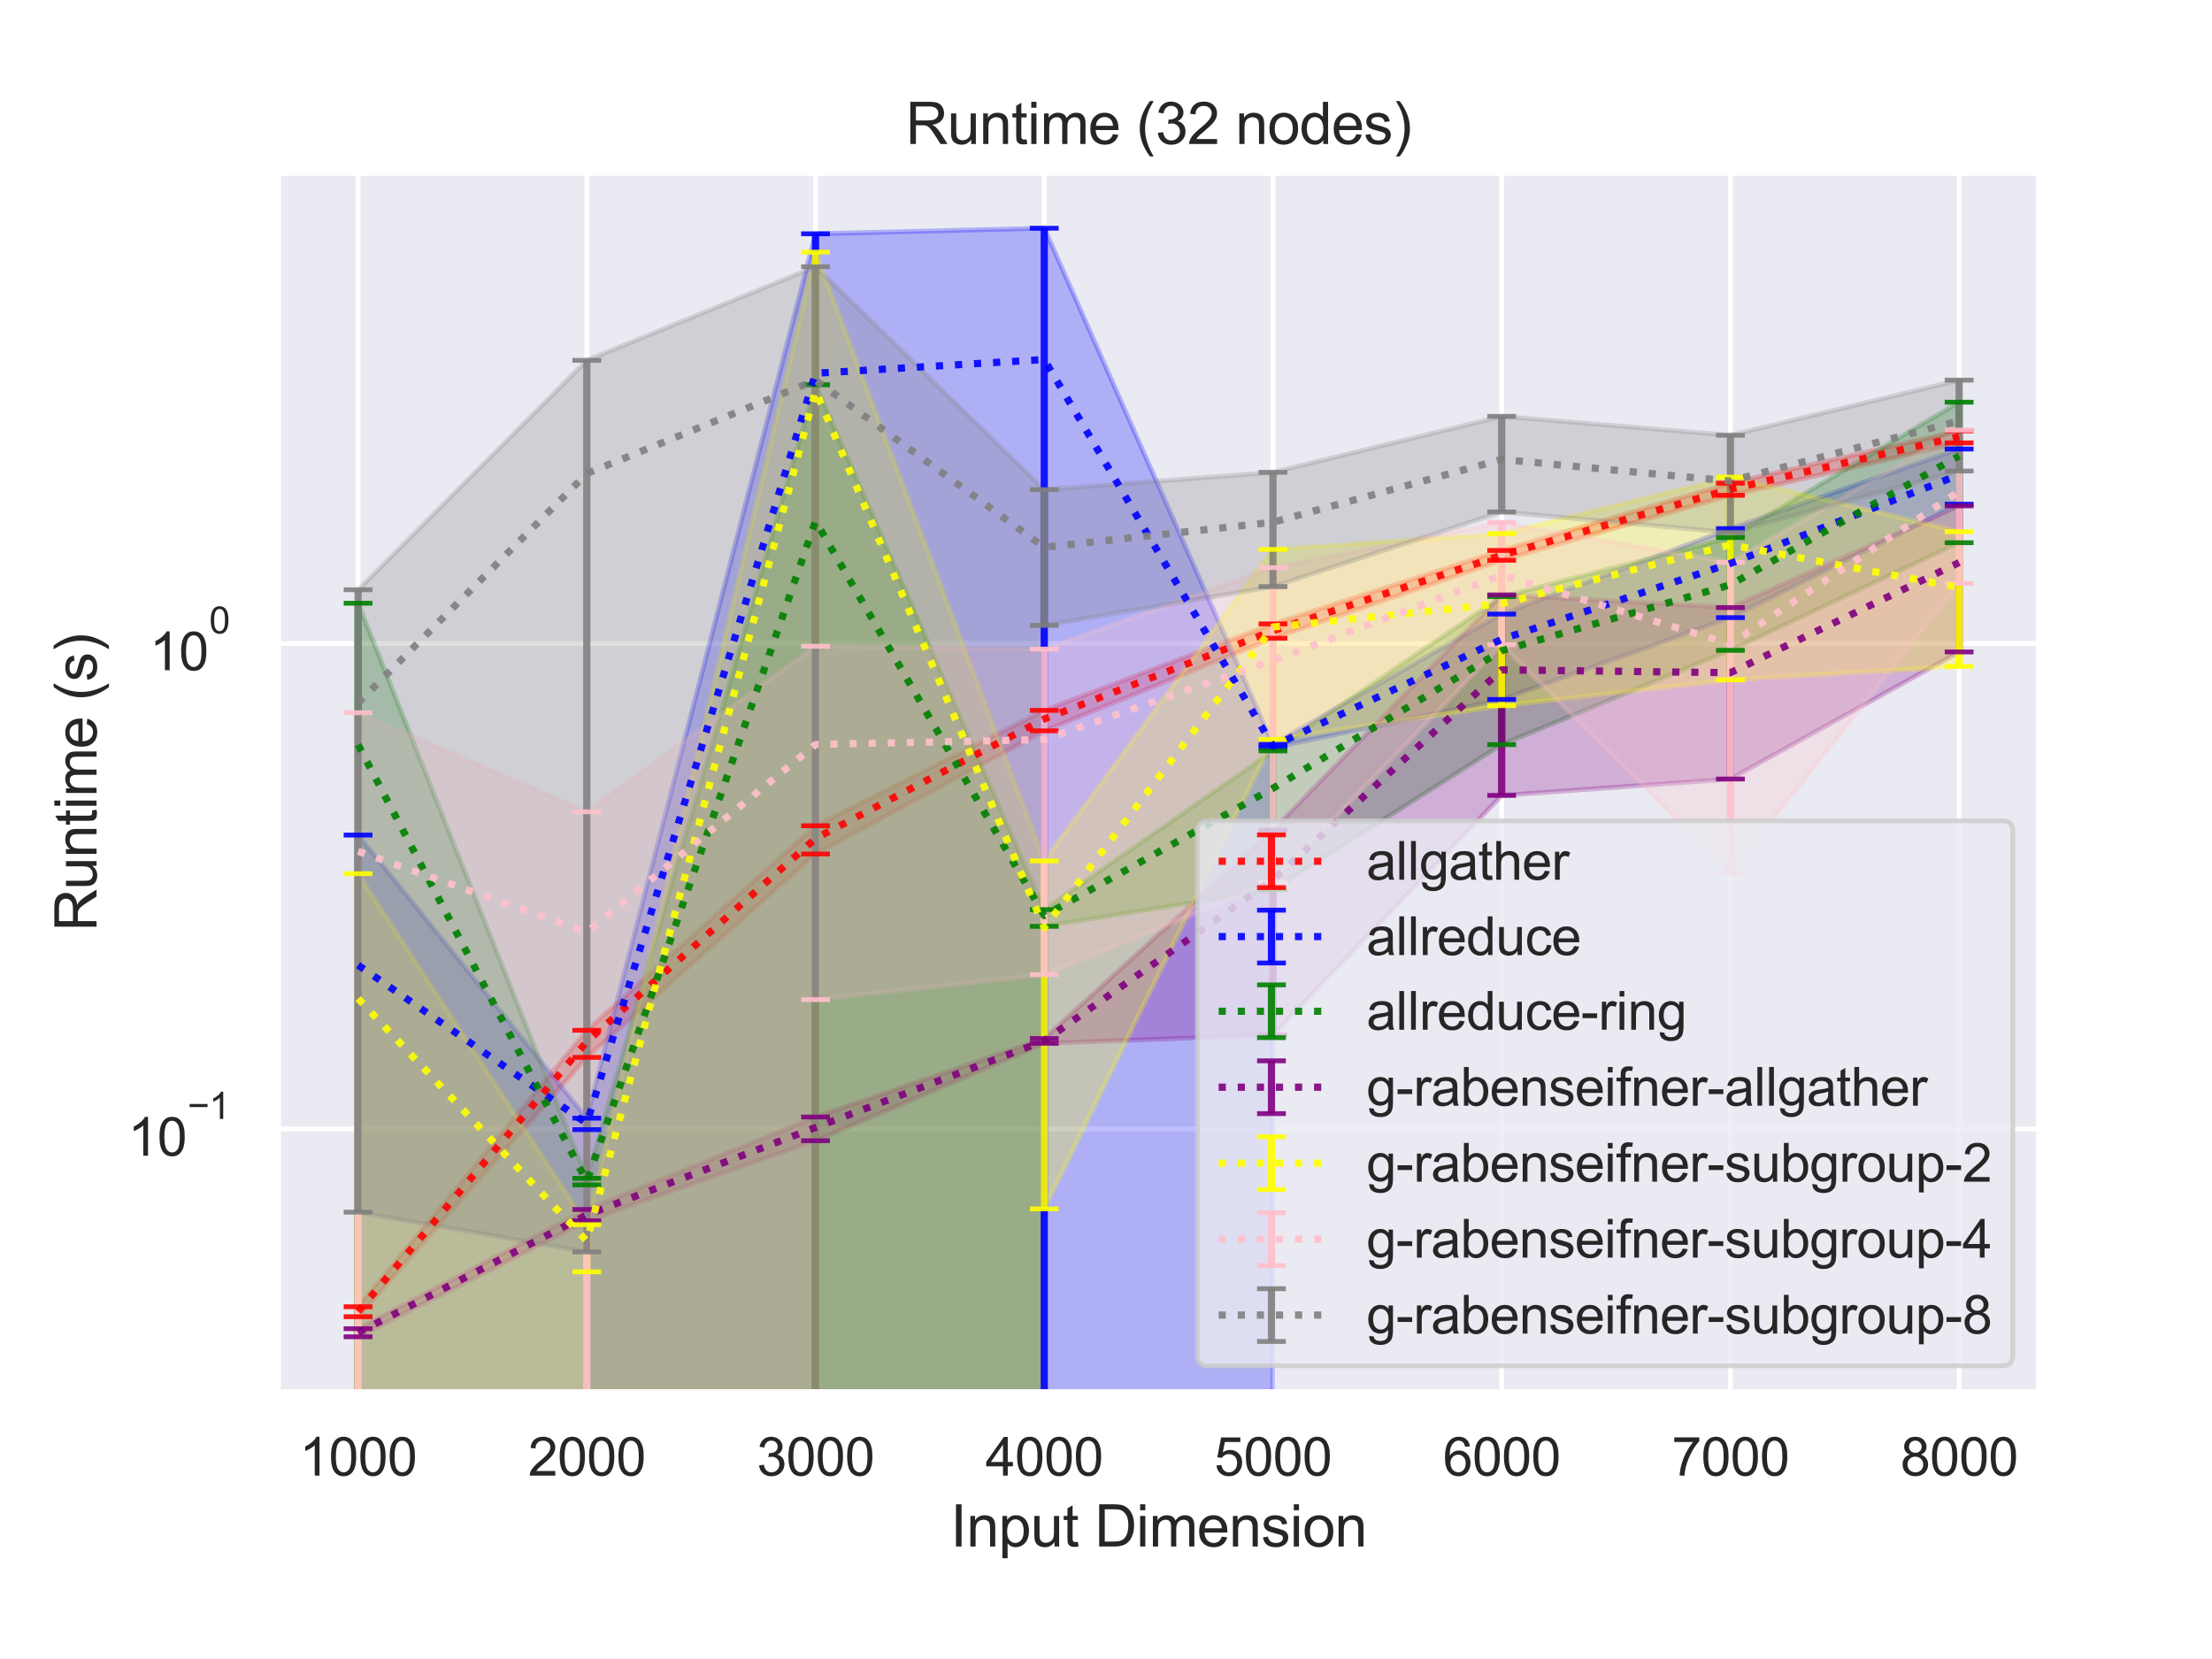 <?xml version="1.0" encoding="utf-8" standalone="no"?>
<!DOCTYPE svg PUBLIC "-//W3C//DTD SVG 1.1//EN"
  "http://www.w3.org/Graphics/SVG/1.1/DTD/svg11.dtd">
<svg height="345.6pt" version="1.1" viewBox="0 0 460.8 345.6" width="460.8pt" xmlns="http://www.w3.org/2000/svg" xmlns:xlink="http://www.w3.org/1999/xlink">
 <defs>
  <style type="text/css">*{stroke-linecap:butt;stroke-linejoin:round;}</style>
 </defs>
 <g id="figure_1">
  <g id="patch_1">
   <path d="M 0 345.6 
L 460.8 345.6 
L 460.8 0 
L 0 0 
z
" style="fill:#ffffff;"/>
  </g>
  <g id="axes_1">
   <g id="patch_2">
    <path d="M 57.92 290.02 
L 424.8 290.02 
L 424.8 36 
L 57.92 36 
z
" style="fill:#eaeaf2;"/>
   </g>
   <g id="matplotlib.axis_1">
    <g id="xtick_1">
     <g id="line2d_1">
      <path clip-path="url(#pb724eb0a66)" d="M 74.596 290.02 
L 74.596 36 
" style="fill:none;stroke:#ffffff;stroke-linecap:round;"/>
     </g>
     <g id="text_1">
      <!-- 1000 -->
      <g style="fill:#262626;" transform="translate(62.362 307.394)scale(0.11 -0.11)">
       <defs>
        <path d="M 2384 0 
L 1822 0 
L 1822 3584 
Q 1619 3391 1289 3197 
Q 959 3003 697 2906 
L 697 3450 
Q 1169 3672 1522 3987 
Q 1875 4303 2022 4600 
L 2384 4600 
L 2384 0 
z
" id="ArialMT-31" transform="scale(0.016)"/>
        <path d="M 266 2259 
Q 266 3072 433 3567 
Q 600 4063 929 4331 
Q 1259 4600 1759 4600 
Q 2128 4600 2406 4451 
Q 2684 4303 2865 4023 
Q 3047 3744 3150 3342 
Q 3253 2941 3253 2259 
Q 3253 1453 3087 958 
Q 2922 463 2592 192 
Q 2263 -78 1759 -78 
Q 1097 -78 719 397 
Q 266 969 266 2259 
z
M 844 2259 
Q 844 1131 1108 757 
Q 1372 384 1759 384 
Q 2147 384 2411 759 
Q 2675 1134 2675 2259 
Q 2675 3391 2411 3762 
Q 2147 4134 1753 4134 
Q 1366 4134 1134 3806 
Q 844 3388 844 2259 
z
" id="ArialMT-30" transform="scale(0.016)"/>
       </defs>
       <use xlink:href="#ArialMT-31"/>
       <use x="55.615" xlink:href="#ArialMT-30"/>
       <use x="111.23" xlink:href="#ArialMT-30"/>
       <use x="166.846" xlink:href="#ArialMT-30"/>
      </g>
     </g>
    </g>
    <g id="xtick_2">
     <g id="line2d_2">
      <path clip-path="url(#pb724eb0a66)" d="M 122.243 290.02 
L 122.243 36 
" style="fill:none;stroke:#ffffff;stroke-linecap:round;"/>
     </g>
     <g id="text_2">
      <!-- 2000 -->
      <g style="fill:#262626;" transform="translate(110.009 307.394)scale(0.11 -0.11)">
       <defs>
        <path d="M 3222 541 
L 3222 0 
L 194 0 
Q 188 203 259 391 
Q 375 700 629 1000 
Q 884 1300 1366 1694 
Q 2113 2306 2375 2664 
Q 2638 3022 2638 3341 
Q 2638 3675 2398 3904 
Q 2159 4134 1775 4134 
Q 1369 4134 1125 3890 
Q 881 3647 878 3216 
L 300 3275 
Q 359 3922 746 4261 
Q 1134 4600 1788 4600 
Q 2447 4600 2831 4234 
Q 3216 3869 3216 3328 
Q 3216 3053 3103 2787 
Q 2991 2522 2730 2228 
Q 2469 1934 1863 1422 
Q 1356 997 1212 845 
Q 1069 694 975 541 
L 3222 541 
z
" id="ArialMT-32" transform="scale(0.016)"/>
       </defs>
       <use xlink:href="#ArialMT-32"/>
       <use x="55.615" xlink:href="#ArialMT-30"/>
       <use x="111.23" xlink:href="#ArialMT-30"/>
       <use x="166.846" xlink:href="#ArialMT-30"/>
      </g>
     </g>
    </g>
    <g id="xtick_3">
     <g id="line2d_3">
      <path clip-path="url(#pb724eb0a66)" d="M 169.89 290.02 
L 169.89 36 
" style="fill:none;stroke:#ffffff;stroke-linecap:round;"/>
     </g>
     <g id="text_3">
      <!-- 3000 -->
      <g style="fill:#262626;" transform="translate(157.656 307.394)scale(0.11 -0.11)">
       <defs>
        <path d="M 269 1209 
L 831 1284 
Q 928 806 1161 595 
Q 1394 384 1728 384 
Q 2125 384 2398 659 
Q 2672 934 2672 1341 
Q 2672 1728 2419 1979 
Q 2166 2231 1775 2231 
Q 1616 2231 1378 2169 
L 1441 2663 
Q 1497 2656 1531 2656 
Q 1891 2656 2178 2843 
Q 2466 3031 2466 3422 
Q 2466 3731 2256 3934 
Q 2047 4138 1716 4138 
Q 1388 4138 1169 3931 
Q 950 3725 888 3313 
L 325 3413 
Q 428 3978 793 4289 
Q 1159 4600 1703 4600 
Q 2078 4600 2393 4439 
Q 2709 4278 2876 4000 
Q 3044 3722 3044 3409 
Q 3044 3113 2884 2869 
Q 2725 2625 2413 2481 
Q 2819 2388 3044 2092 
Q 3269 1797 3269 1353 
Q 3269 753 2831 336 
Q 2394 -81 1725 -81 
Q 1122 -81 723 278 
Q 325 638 269 1209 
z
" id="ArialMT-33" transform="scale(0.016)"/>
       </defs>
       <use xlink:href="#ArialMT-33"/>
       <use x="55.615" xlink:href="#ArialMT-30"/>
       <use x="111.23" xlink:href="#ArialMT-30"/>
       <use x="166.846" xlink:href="#ArialMT-30"/>
      </g>
     </g>
    </g>
    <g id="xtick_4">
     <g id="line2d_4">
      <path clip-path="url(#pb724eb0a66)" d="M 217.537 290.02 
L 217.537 36 
" style="fill:none;stroke:#ffffff;stroke-linecap:round;"/>
     </g>
     <g id="text_4">
      <!-- 4000 -->
      <g style="fill:#262626;" transform="translate(205.303 307.394)scale(0.11 -0.11)">
       <defs>
        <path d="M 2069 0 
L 2069 1097 
L 81 1097 
L 81 1613 
L 2172 4581 
L 2631 4581 
L 2631 1613 
L 3250 1613 
L 3250 1097 
L 2631 1097 
L 2631 0 
L 2069 0 
z
M 2069 1613 
L 2069 3678 
L 634 1613 
L 2069 1613 
z
" id="ArialMT-34" transform="scale(0.016)"/>
       </defs>
       <use xlink:href="#ArialMT-34"/>
       <use x="55.615" xlink:href="#ArialMT-30"/>
       <use x="111.23" xlink:href="#ArialMT-30"/>
       <use x="166.846" xlink:href="#ArialMT-30"/>
      </g>
     </g>
    </g>
    <g id="xtick_5">
     <g id="line2d_5">
      <path clip-path="url(#pb724eb0a66)" d="M 265.183 290.02 
L 265.183 36 
" style="fill:none;stroke:#ffffff;stroke-linecap:round;"/>
     </g>
     <g id="text_5">
      <!-- 5000 -->
      <g style="fill:#262626;" transform="translate(252.949 307.394)scale(0.11 -0.11)">
       <defs>
        <path d="M 266 1200 
L 856 1250 
Q 922 819 1161 601 
Q 1400 384 1738 384 
Q 2144 384 2425 690 
Q 2706 997 2706 1503 
Q 2706 1984 2436 2262 
Q 2166 2541 1728 2541 
Q 1456 2541 1237 2417 
Q 1019 2294 894 2097 
L 366 2166 
L 809 4519 
L 3088 4519 
L 3088 3981 
L 1259 3981 
L 1013 2750 
Q 1425 3038 1878 3038 
Q 2478 3038 2890 2622 
Q 3303 2206 3303 1553 
Q 3303 931 2941 478 
Q 2500 -78 1738 -78 
Q 1113 -78 717 272 
Q 322 622 266 1200 
z
" id="ArialMT-35" transform="scale(0.016)"/>
       </defs>
       <use xlink:href="#ArialMT-35"/>
       <use x="55.615" xlink:href="#ArialMT-30"/>
       <use x="111.23" xlink:href="#ArialMT-30"/>
       <use x="166.846" xlink:href="#ArialMT-30"/>
      </g>
     </g>
    </g>
    <g id="xtick_6">
     <g id="line2d_6">
      <path clip-path="url(#pb724eb0a66)" d="M 312.83 290.02 
L 312.83 36 
" style="fill:none;stroke:#ffffff;stroke-linecap:round;"/>
     </g>
     <g id="text_6">
      <!-- 6000 -->
      <g style="fill:#262626;" transform="translate(300.596 307.394)scale(0.11 -0.11)">
       <defs>
        <path d="M 3184 3459 
L 2625 3416 
Q 2550 3747 2413 3897 
Q 2184 4138 1850 4138 
Q 1581 4138 1378 3988 
Q 1113 3794 959 3422 
Q 806 3050 800 2363 
Q 1003 2672 1297 2822 
Q 1591 2972 1913 2972 
Q 2475 2972 2870 2558 
Q 3266 2144 3266 1488 
Q 3266 1056 3080 686 
Q 2894 316 2569 119 
Q 2244 -78 1831 -78 
Q 1128 -78 684 439 
Q 241 956 241 2144 
Q 241 3472 731 4075 
Q 1159 4600 1884 4600 
Q 2425 4600 2770 4297 
Q 3116 3994 3184 3459 
z
M 888 1484 
Q 888 1194 1011 928 
Q 1134 663 1356 523 
Q 1578 384 1822 384 
Q 2178 384 2434 671 
Q 2691 959 2691 1453 
Q 2691 1928 2437 2201 
Q 2184 2475 1800 2475 
Q 1419 2475 1153 2201 
Q 888 1928 888 1484 
z
" id="ArialMT-36" transform="scale(0.016)"/>
       </defs>
       <use xlink:href="#ArialMT-36"/>
       <use x="55.615" xlink:href="#ArialMT-30"/>
       <use x="111.23" xlink:href="#ArialMT-30"/>
       <use x="166.846" xlink:href="#ArialMT-30"/>
      </g>
     </g>
    </g>
    <g id="xtick_7">
     <g id="line2d_7">
      <path clip-path="url(#pb724eb0a66)" d="M 360.477 290.02 
L 360.477 36 
" style="fill:none;stroke:#ffffff;stroke-linecap:round;"/>
     </g>
     <g id="text_7">
      <!-- 7000 -->
      <g style="fill:#262626;" transform="translate(348.243 307.394)scale(0.11 -0.11)">
       <defs>
        <path d="M 303 3981 
L 303 4522 
L 3269 4522 
L 3269 4084 
Q 2831 3619 2401 2847 
Q 1972 2075 1738 1259 
Q 1569 684 1522 0 
L 944 0 
Q 953 541 1156 1306 
Q 1359 2072 1739 2783 
Q 2119 3494 2547 3981 
L 303 3981 
z
" id="ArialMT-37" transform="scale(0.016)"/>
       </defs>
       <use xlink:href="#ArialMT-37"/>
       <use x="55.615" xlink:href="#ArialMT-30"/>
       <use x="111.23" xlink:href="#ArialMT-30"/>
       <use x="166.846" xlink:href="#ArialMT-30"/>
      </g>
     </g>
    </g>
    <g id="xtick_8">
     <g id="line2d_8">
      <path clip-path="url(#pb724eb0a66)" d="M 408.124 290.02 
L 408.124 36 
" style="fill:none;stroke:#ffffff;stroke-linecap:round;"/>
     </g>
     <g id="text_8">
      <!-- 8000 -->
      <g style="fill:#262626;" transform="translate(395.89 307.394)scale(0.11 -0.11)">
       <defs>
        <path d="M 1131 2484 
Q 781 2613 612 2850 
Q 444 3088 444 3419 
Q 444 3919 803 4259 
Q 1163 4600 1759 4600 
Q 2359 4600 2725 4251 
Q 3091 3903 3091 3403 
Q 3091 3084 2923 2848 
Q 2756 2613 2416 2484 
Q 2838 2347 3058 2040 
Q 3278 1734 3278 1309 
Q 3278 722 2862 322 
Q 2447 -78 1769 -78 
Q 1091 -78 675 323 
Q 259 725 259 1325 
Q 259 1772 486 2073 
Q 713 2375 1131 2484 
z
M 1019 3438 
Q 1019 3113 1228 2906 
Q 1438 2700 1772 2700 
Q 2097 2700 2305 2904 
Q 2513 3109 2513 3406 
Q 2513 3716 2298 3927 
Q 2084 4138 1766 4138 
Q 1444 4138 1231 3931 
Q 1019 3725 1019 3438 
z
M 838 1322 
Q 838 1081 952 856 
Q 1066 631 1291 507 
Q 1516 384 1775 384 
Q 2178 384 2440 643 
Q 2703 903 2703 1303 
Q 2703 1709 2433 1975 
Q 2163 2241 1756 2241 
Q 1359 2241 1098 1978 
Q 838 1716 838 1322 
z
" id="ArialMT-38" transform="scale(0.016)"/>
       </defs>
       <use xlink:href="#ArialMT-38"/>
       <use x="55.615" xlink:href="#ArialMT-30"/>
       <use x="111.23" xlink:href="#ArialMT-30"/>
       <use x="166.846" xlink:href="#ArialMT-30"/>
      </g>
     </g>
    </g>
    <g id="text_9">
     <!-- Input Dimension -->
     <g style="fill:#262626;" transform="translate(198.006 322.169)scale(0.12 -0.12)">
      <defs>
       <path d="M 597 0 
L 597 4581 
L 1203 4581 
L 1203 0 
L 597 0 
z
" id="ArialMT-49" transform="scale(0.016)"/>
       <path d="M 422 0 
L 422 3319 
L 928 3319 
L 928 2847 
Q 1294 3394 1984 3394 
Q 2284 3394 2536 3286 
Q 2788 3178 2913 3003 
Q 3038 2828 3088 2588 
Q 3119 2431 3119 2041 
L 3119 0 
L 2556 0 
L 2556 2019 
Q 2556 2363 2490 2533 
Q 2425 2703 2258 2804 
Q 2091 2906 1866 2906 
Q 1506 2906 1245 2678 
Q 984 2450 984 1813 
L 984 0 
L 422 0 
z
" id="ArialMT-6e" transform="scale(0.016)"/>
       <path d="M 422 -1272 
L 422 3319 
L 934 3319 
L 934 2888 
Q 1116 3141 1344 3267 
Q 1572 3394 1897 3394 
Q 2322 3394 2647 3175 
Q 2972 2956 3137 2557 
Q 3303 2159 3303 1684 
Q 3303 1175 3120 767 
Q 2938 359 2589 142 
Q 2241 -75 1856 -75 
Q 1575 -75 1351 44 
Q 1128 163 984 344 
L 984 -1272 
L 422 -1272 
z
M 931 1641 
Q 931 1000 1190 694 
Q 1450 388 1819 388 
Q 2194 388 2461 705 
Q 2728 1022 2728 1688 
Q 2728 2322 2467 2637 
Q 2206 2953 1844 2953 
Q 1484 2953 1207 2617 
Q 931 2281 931 1641 
z
" id="ArialMT-70" transform="scale(0.016)"/>
       <path d="M 2597 0 
L 2597 488 
Q 2209 -75 1544 -75 
Q 1250 -75 995 37 
Q 741 150 617 320 
Q 494 491 444 738 
Q 409 903 409 1263 
L 409 3319 
L 972 3319 
L 972 1478 
Q 972 1038 1006 884 
Q 1059 663 1231 536 
Q 1403 409 1656 409 
Q 1909 409 2131 539 
Q 2353 669 2445 892 
Q 2538 1116 2538 1541 
L 2538 3319 
L 3100 3319 
L 3100 0 
L 2597 0 
z
" id="ArialMT-75" transform="scale(0.016)"/>
       <path d="M 1650 503 
L 1731 6 
Q 1494 -44 1306 -44 
Q 1000 -44 831 53 
Q 663 150 594 308 
Q 525 466 525 972 
L 525 2881 
L 113 2881 
L 113 3319 
L 525 3319 
L 525 4141 
L 1084 4478 
L 1084 3319 
L 1650 3319 
L 1650 2881 
L 1084 2881 
L 1084 941 
Q 1084 700 1114 631 
Q 1144 563 1211 522 
Q 1278 481 1403 481 
Q 1497 481 1650 503 
z
" id="ArialMT-74" transform="scale(0.016)"/>
       <path id="ArialMT-20" transform="scale(0.016)"/>
       <path d="M 494 0 
L 494 4581 
L 2072 4581 
Q 2606 4581 2888 4516 
Q 3281 4425 3559 4188 
Q 3922 3881 4101 3404 
Q 4281 2928 4281 2316 
Q 4281 1794 4159 1391 
Q 4038 988 3847 723 
Q 3656 459 3429 307 
Q 3203 156 2883 78 
Q 2563 0 2147 0 
L 494 0 
z
M 1100 541 
L 2078 541 
Q 2531 541 2789 625 
Q 3047 709 3200 863 
Q 3416 1078 3536 1442 
Q 3656 1806 3656 2325 
Q 3656 3044 3420 3430 
Q 3184 3816 2847 3947 
Q 2603 4041 2063 4041 
L 1100 4041 
L 1100 541 
z
" id="ArialMT-44" transform="scale(0.016)"/>
       <path d="M 425 3934 
L 425 4581 
L 988 4581 
L 988 3934 
L 425 3934 
z
M 425 0 
L 425 3319 
L 988 3319 
L 988 0 
L 425 0 
z
" id="ArialMT-69" transform="scale(0.016)"/>
       <path d="M 422 0 
L 422 3319 
L 925 3319 
L 925 2853 
Q 1081 3097 1340 3245 
Q 1600 3394 1931 3394 
Q 2300 3394 2536 3241 
Q 2772 3088 2869 2813 
Q 3263 3394 3894 3394 
Q 4388 3394 4653 3120 
Q 4919 2847 4919 2278 
L 4919 0 
L 4359 0 
L 4359 2091 
Q 4359 2428 4304 2576 
Q 4250 2725 4106 2815 
Q 3963 2906 3769 2906 
Q 3419 2906 3187 2673 
Q 2956 2441 2956 1928 
L 2956 0 
L 2394 0 
L 2394 2156 
Q 2394 2531 2256 2718 
Q 2119 2906 1806 2906 
Q 1569 2906 1367 2781 
Q 1166 2656 1075 2415 
Q 984 2175 984 1722 
L 984 0 
L 422 0 
z
" id="ArialMT-6d" transform="scale(0.016)"/>
       <path d="M 2694 1069 
L 3275 997 
Q 3138 488 2766 206 
Q 2394 -75 1816 -75 
Q 1088 -75 661 373 
Q 234 822 234 1631 
Q 234 2469 665 2931 
Q 1097 3394 1784 3394 
Q 2450 3394 2872 2941 
Q 3294 2488 3294 1666 
Q 3294 1616 3291 1516 
L 816 1516 
Q 847 969 1125 678 
Q 1403 388 1819 388 
Q 2128 388 2347 550 
Q 2566 713 2694 1069 
z
M 847 1978 
L 2700 1978 
Q 2663 2397 2488 2606 
Q 2219 2931 1791 2931 
Q 1403 2931 1139 2672 
Q 875 2413 847 1978 
z
" id="ArialMT-65" transform="scale(0.016)"/>
       <path d="M 197 991 
L 753 1078 
Q 800 744 1014 566 
Q 1228 388 1613 388 
Q 2000 388 2187 545 
Q 2375 703 2375 916 
Q 2375 1106 2209 1216 
Q 2094 1291 1634 1406 
Q 1016 1563 777 1677 
Q 538 1791 414 1992 
Q 291 2194 291 2438 
Q 291 2659 392 2848 
Q 494 3038 669 3163 
Q 800 3259 1026 3326 
Q 1253 3394 1513 3394 
Q 1903 3394 2198 3281 
Q 2494 3169 2634 2976 
Q 2775 2784 2828 2463 
L 2278 2388 
Q 2241 2644 2061 2787 
Q 1881 2931 1553 2931 
Q 1166 2931 1000 2803 
Q 834 2675 834 2503 
Q 834 2394 903 2306 
Q 972 2216 1119 2156 
Q 1203 2125 1616 2013 
Q 2213 1853 2448 1751 
Q 2684 1650 2818 1456 
Q 2953 1263 2953 975 
Q 2953 694 2789 445 
Q 2625 197 2315 61 
Q 2006 -75 1616 -75 
Q 969 -75 630 194 
Q 291 463 197 991 
z
" id="ArialMT-73" transform="scale(0.016)"/>
       <path d="M 213 1659 
Q 213 2581 725 3025 
Q 1153 3394 1769 3394 
Q 2453 3394 2887 2945 
Q 3322 2497 3322 1706 
Q 3322 1066 3130 698 
Q 2938 331 2570 128 
Q 2203 -75 1769 -75 
Q 1072 -75 642 372 
Q 213 819 213 1659 
z
M 791 1659 
Q 791 1022 1069 705 
Q 1347 388 1769 388 
Q 2188 388 2466 706 
Q 2744 1025 2744 1678 
Q 2744 2294 2464 2611 
Q 2184 2928 1769 2928 
Q 1347 2928 1069 2612 
Q 791 2297 791 1659 
z
" id="ArialMT-6f" transform="scale(0.016)"/>
      </defs>
      <use xlink:href="#ArialMT-49"/>
      <use x="27.783" xlink:href="#ArialMT-6e"/>
      <use x="83.398" xlink:href="#ArialMT-70"/>
      <use x="139.014" xlink:href="#ArialMT-75"/>
      <use x="194.629" xlink:href="#ArialMT-74"/>
      <use x="222.412" xlink:href="#ArialMT-20"/>
      <use x="250.195" xlink:href="#ArialMT-44"/>
      <use x="322.412" xlink:href="#ArialMT-69"/>
      <use x="344.629" xlink:href="#ArialMT-6d"/>
      <use x="427.93" xlink:href="#ArialMT-65"/>
      <use x="483.545" xlink:href="#ArialMT-6e"/>
      <use x="539.16" xlink:href="#ArialMT-73"/>
      <use x="589.16" xlink:href="#ArialMT-69"/>
      <use x="611.377" xlink:href="#ArialMT-6f"/>
      <use x="666.992" xlink:href="#ArialMT-6e"/>
     </g>
    </g>
   </g>
   <g id="matplotlib.axis_2">
    <g id="ytick_1">
     <g id="line2d_9">
      <path clip-path="url(#pb724eb0a66)" d="M 57.92 235.191 
L 424.8 235.191 
" style="fill:none;stroke:#ffffff;stroke-linecap:round;"/>
     </g>
     <g id="text_10">
      <!-- $\mathdefault{10^{-1}}$ -->
      <g style="fill:#262626;" transform="translate(26.64 240.863)scale(0.11 -0.11)">
       <defs>
        <path d="M 3381 1997 
L 356 1997 
L 356 2522 
L 3381 2522 
L 3381 1997 
z
" id="ArialMT-2212" transform="scale(0.016)"/>
       </defs>
       <use transform="translate(0 0.994)" xlink:href="#ArialMT-31"/>
       <use transform="translate(55.615 0.994)" xlink:href="#ArialMT-30"/>
       <use transform="translate(112.973 70.688)scale(0.7)" xlink:href="#ArialMT-2212"/>
       <use transform="translate(153.852 70.688)scale(0.7)" xlink:href="#ArialMT-31"/>
      </g>
     </g>
    </g>
    <g id="ytick_2">
     <g id="line2d_10">
      <path clip-path="url(#pb724eb0a66)" d="M 57.92 134.058 
L 424.8 134.058 
" style="fill:none;stroke:#ffffff;stroke-linecap:round;"/>
     </g>
     <g id="text_11">
      <!-- $\mathdefault{10^{0}}$ -->
      <g style="fill:#262626;" transform="translate(31.15 139.73)scale(0.11 -0.11)">
       <use transform="translate(0 0.994)" xlink:href="#ArialMT-31"/>
       <use transform="translate(55.615 0.994)" xlink:href="#ArialMT-30"/>
       <use transform="translate(112.973 70.688)scale(0.7)" xlink:href="#ArialMT-30"/>
      </g>
     </g>
    </g>
    <g id="ytick_3"/>
    <g id="ytick_4"/>
    <g id="ytick_5"/>
    <g id="ytick_6"/>
    <g id="ytick_7"/>
    <g id="ytick_8"/>
    <g id="ytick_9"/>
    <g id="ytick_10"/>
    <g id="ytick_11"/>
    <g id="ytick_12"/>
    <g id="ytick_13"/>
    <g id="ytick_14"/>
    <g id="ytick_15"/>
    <g id="ytick_16"/>
    <g id="ytick_17"/>
    <g id="ytick_18"/>
    <g id="ytick_19"/>
    <g id="ytick_20"/>
    <g id="ytick_21"/>
    <g id="ytick_22"/>
    <g id="ytick_23"/>
    <g id="ytick_24"/>
    <g id="ytick_25"/>
    <g id="text_12">
     <!-- Runtime (s) -->
     <g style="fill:#262626;" transform="translate(20.114 194.013)rotate(-90)scale(0.12 -0.12)">
      <defs>
       <path d="M 503 0 
L 503 4581 
L 2534 4581 
Q 3147 4581 3465 4457 
Q 3784 4334 3975 4021 
Q 4166 3709 4166 3331 
Q 4166 2844 3850 2509 
Q 3534 2175 2875 2084 
Q 3116 1969 3241 1856 
Q 3506 1613 3744 1247 
L 4541 0 
L 3778 0 
L 3172 953 
Q 2906 1366 2734 1584 
Q 2563 1803 2427 1890 
Q 2291 1978 2150 2013 
Q 2047 2034 1813 2034 
L 1109 2034 
L 1109 0 
L 503 0 
z
M 1109 2559 
L 2413 2559 
Q 2828 2559 3062 2645 
Q 3297 2731 3419 2920 
Q 3541 3109 3541 3331 
Q 3541 3656 3305 3865 
Q 3069 4075 2559 4075 
L 1109 4075 
L 1109 2559 
z
" id="ArialMT-52" transform="scale(0.016)"/>
       <path d="M 1497 -1347 
Q 1031 -759 709 28 
Q 388 816 388 1659 
Q 388 2403 628 3084 
Q 909 3875 1497 4659 
L 1900 4659 
Q 1522 4009 1400 3731 
Q 1209 3300 1100 2831 
Q 966 2247 966 1656 
Q 966 153 1900 -1347 
L 1497 -1347 
z
" id="ArialMT-28" transform="scale(0.016)"/>
       <path d="M 791 -1347 
L 388 -1347 
Q 1322 153 1322 1656 
Q 1322 2244 1188 2822 
Q 1081 3291 891 3722 
Q 769 4003 388 4659 
L 791 4659 
Q 1378 3875 1659 3084 
Q 1900 2403 1900 1659 
Q 1900 816 1576 28 
Q 1253 -759 791 -1347 
z
" id="ArialMT-29" transform="scale(0.016)"/>
      </defs>
      <use xlink:href="#ArialMT-52"/>
      <use x="72.217" xlink:href="#ArialMT-75"/>
      <use x="127.832" xlink:href="#ArialMT-6e"/>
      <use x="183.447" xlink:href="#ArialMT-74"/>
      <use x="211.23" xlink:href="#ArialMT-69"/>
      <use x="233.447" xlink:href="#ArialMT-6d"/>
      <use x="316.748" xlink:href="#ArialMT-65"/>
      <use x="372.363" xlink:href="#ArialMT-20"/>
      <use x="400.146" xlink:href="#ArialMT-28"/>
      <use x="433.447" xlink:href="#ArialMT-73"/>
      <use x="483.447" xlink:href="#ArialMT-29"/>
     </g>
    </g>
   </g>
   <g id="PolyCollection_1">
    <defs>
     <path d="M 74.596 -73.381 
L 74.596 -71.307 
L 122.243 -125.329 
L 169.89 -167.699 
L 217.537 -193.362 
L 265.183 -212.643 
L 312.83 -228.89 
L 360.477 -242.42 
L 408.124 -253.329 
L 408.124 -255.844 
L 408.124 -255.844 
L 360.477 -244.947 
L 312.83 -230.937 
L 265.183 -215.63 
L 217.537 -197.615 
L 169.89 -173.582 
L 122.243 -130.971 
L 74.596 -73.381 
z
" id="m8492d273e4" style="stroke:#ff0000;stroke-opacity:0.25;"/>
    </defs>
    <g clip-path="url(#pb724eb0a66)">
     <use style="fill:#ff0000;fill-opacity:0.25;stroke:#ff0000;stroke-opacity:0.25;" x="0" xlink:href="#m8492d273e4" y="345.6"/>
    </g>
   </g>
   <g id="PolyCollection_2">
    <path clip-path="url(#pb724eb0a66)" d="M 74.596 173.96 
L 74.596 101267.391 
L 122.243 235.32 
L 169.89 101267.391 
L 217.537 101267.391 
L 265.183 155.766 
L 312.83 145.702 
L 360.477 128.664 
L 408.124 105.038 
L 408.124 93.537 
L 408.124 93.537 
L 360.477 110.12 
L 312.83 127.926 
L 265.183 155.023 
L 217.537 47.546 
L 169.89 48.7 
L 122.243 232.936 
L 74.596 173.96 
z
" style="fill:#0000ff;fill-opacity:0.25;stroke:#0000ff;stroke-opacity:0.25;"/>
   </g>
   <g id="PolyCollection_3">
    <path clip-path="url(#pb724eb0a66)" d="M 74.596 125.665 
L 74.596 101267.391 
L 122.243 246.833 
L 169.89 101267.391 
L 217.537 192.973 
L 265.183 185.364 
L 312.83 155.116 
L 360.477 135.474 
L 408.124 113.057 
L 408.124 83.782 
L 408.124 83.782 
L 360.477 111.982 
L 312.83 124.299 
L 265.183 156.428 
L 217.537 189.484 
L 169.89 80.141 
L 122.243 245.467 
L 74.596 125.665 
z
" style="fill:#008000;fill-opacity:0.25;stroke:#008000;stroke-opacity:0.25;"/>
   </g>
   <g id="PolyCollection_4">
    <defs>
     <path d="M 74.596 -68.805 
L 74.596 -67.126 
L 122.243 -91.289 
L 169.89 -107.968 
L 217.537 -128.257 
L 265.183 -129.998 
L 312.83 -179.901 
L 360.477 -183.319 
L 408.124 -209.79 
L 408.124 -240.214 
L 408.124 -240.214 
L 360.477 -219.031 
L 312.83 -221.672 
L 265.183 -172.665 
L 217.537 -129.254 
L 169.89 -112.908 
L 122.243 -93.648 
L 74.596 -68.805 
z
" id="m208adeb4a1" style="stroke:#800080;stroke-opacity:0.25;"/>
    </defs>
    <g clip-path="url(#pb724eb0a66)">
     <use style="fill:#800080;fill-opacity:0.25;stroke:#800080;stroke-opacity:0.25;" x="0" xlink:href="#m208adeb4a1" y="345.6"/>
    </g>
   </g>
   <g id="PolyCollection_5">
    <path clip-path="url(#pb724eb0a66)" d="M 74.596 182.012 
L 74.596 101267.391 
L 122.243 264.945 
L 169.89 101267.391 
L 217.537 251.84 
L 265.183 154.043 
L 312.83 147.001 
L 360.477 141.627 
L 408.124 138.831 
L 408.124 110.763 
L 408.124 110.763 
L 360.477 99.39 
L 312.83 111.167 
L 265.183 114.453 
L 217.537 179.337 
L 169.89 52.524 
L 122.243 255.125 
L 74.596 182.012 
z
" style="fill:#ffff00;fill-opacity:0.25;stroke:#ffff00;stroke-opacity:0.25;"/>
   </g>
   <g id="PolyCollection_6">
    <path clip-path="url(#pb724eb0a66)" d="M 74.596 148.477 
L 74.596 101267.391 
L 122.243 101267.391 
L 169.89 208.243 
L 217.537 203.055 
L 265.183 183.791 
L 312.83 134.309 
L 360.477 181.835 
L 408.124 121.54 
L 408.124 89.594 
L 408.124 89.594 
L 360.477 117.146 
L 312.83 108.829 
L 265.183 118.257 
L 217.537 135.207 
L 169.89 134.627 
L 122.243 169.109 
L 74.596 148.477 
z
" style="fill:#ffc0cb;fill-opacity:0.25;stroke:#ffc0cb;stroke-opacity:0.25;"/>
   </g>
   <g id="PolyCollection_7">
    <path clip-path="url(#pb724eb0a66)" d="M 74.596 122.856 
L 74.596 252.509 
L 122.243 260.795 
L 169.89 101267.391 
L 217.537 130.275 
L 265.183 122.204 
L 312.83 106.656 
L 360.477 110.949 
L 408.124 98.127 
L 408.124 79.187 
L 408.124 79.187 
L 360.477 90.676 
L 312.83 86.732 
L 265.183 98.392 
L 217.537 102.004 
L 169.89 55.557 
L 122.243 75.064 
L 74.596 122.856 
z
" style="fill:#808080;fill-opacity:0.25;stroke:#808080;stroke-opacity:0.25;"/>
   </g>
   <g id="LineCollection_1">
    <path clip-path="url(#pb724eb0a66)" d="M 74.596 274.293 
L 74.596 272.219 
" style="fill:none;stroke:#ff0000;stroke-opacity:0.9;stroke-width:1.5;"/>
    <path clip-path="url(#pb724eb0a66)" d="M 122.243 220.271 
L 122.243 214.629 
" style="fill:none;stroke:#ff0000;stroke-opacity:0.9;stroke-width:1.5;"/>
    <path clip-path="url(#pb724eb0a66)" d="M 169.89 177.901 
L 169.89 172.018 
" style="fill:none;stroke:#ff0000;stroke-opacity:0.9;stroke-width:1.5;"/>
    <path clip-path="url(#pb724eb0a66)" d="M 217.537 152.238 
L 217.537 147.985 
" style="fill:none;stroke:#ff0000;stroke-opacity:0.9;stroke-width:1.5;"/>
    <path clip-path="url(#pb724eb0a66)" d="M 265.183 132.957 
L 265.183 129.97 
" style="fill:none;stroke:#ff0000;stroke-opacity:0.9;stroke-width:1.5;"/>
    <path clip-path="url(#pb724eb0a66)" d="M 312.83 116.71 
L 312.83 114.663 
" style="fill:none;stroke:#ff0000;stroke-opacity:0.9;stroke-width:1.5;"/>
    <path clip-path="url(#pb724eb0a66)" d="M 360.477 103.18 
L 360.477 100.653 
" style="fill:none;stroke:#ff0000;stroke-opacity:0.9;stroke-width:1.5;"/>
    <path clip-path="url(#pb724eb0a66)" d="M 408.124 92.271 
L 408.124 89.756 
" style="fill:none;stroke:#ff0000;stroke-opacity:0.9;stroke-width:1.5;"/>
   </g>
   <g id="LineCollection_2">
    <path clip-path="url(#pb724eb0a66)" d="M 74.596 346.6 
L 74.596 173.96 
" style="fill:none;stroke:#0000ff;stroke-opacity:0.9;stroke-width:1.5;"/>
    <path clip-path="url(#pb724eb0a66)" d="M 122.243 235.32 
L 122.243 232.936 
" style="fill:none;stroke:#0000ff;stroke-opacity:0.9;stroke-width:1.5;"/>
    <path clip-path="url(#pb724eb0a66)" d="M 169.89 346.6 
L 169.89 48.7 
" style="fill:none;stroke:#0000ff;stroke-opacity:0.9;stroke-width:1.5;"/>
    <path clip-path="url(#pb724eb0a66)" d="M 217.537 346.6 
L 217.537 47.546 
" style="fill:none;stroke:#0000ff;stroke-opacity:0.9;stroke-width:1.5;"/>
    <path clip-path="url(#pb724eb0a66)" d="M 265.183 155.766 
L 265.183 155.023 
" style="fill:none;stroke:#0000ff;stroke-opacity:0.9;stroke-width:1.5;"/>
    <path clip-path="url(#pb724eb0a66)" d="M 312.83 145.702 
L 312.83 127.926 
" style="fill:none;stroke:#0000ff;stroke-opacity:0.9;stroke-width:1.5;"/>
    <path clip-path="url(#pb724eb0a66)" d="M 360.477 128.664 
L 360.477 110.12 
" style="fill:none;stroke:#0000ff;stroke-opacity:0.9;stroke-width:1.5;"/>
    <path clip-path="url(#pb724eb0a66)" d="M 408.124 105.038 
L 408.124 93.537 
" style="fill:none;stroke:#0000ff;stroke-opacity:0.9;stroke-width:1.5;"/>
   </g>
   <g id="LineCollection_3">
    <path clip-path="url(#pb724eb0a66)" d="M 74.596 346.6 
L 74.596 125.665 
" style="fill:none;stroke:#008000;stroke-opacity:0.9;stroke-width:1.5;"/>
    <path clip-path="url(#pb724eb0a66)" d="M 122.243 246.833 
L 122.243 245.467 
" style="fill:none;stroke:#008000;stroke-opacity:0.9;stroke-width:1.5;"/>
    <path clip-path="url(#pb724eb0a66)" d="M 169.89 346.6 
L 169.89 80.141 
" style="fill:none;stroke:#008000;stroke-opacity:0.9;stroke-width:1.5;"/>
    <path clip-path="url(#pb724eb0a66)" d="M 217.537 192.973 
L 217.537 189.484 
" style="fill:none;stroke:#008000;stroke-opacity:0.9;stroke-width:1.5;"/>
    <path clip-path="url(#pb724eb0a66)" d="M 265.183 185.364 
L 265.183 156.428 
" style="fill:none;stroke:#008000;stroke-opacity:0.9;stroke-width:1.5;"/>
    <path clip-path="url(#pb724eb0a66)" d="M 312.83 155.116 
L 312.83 124.299 
" style="fill:none;stroke:#008000;stroke-opacity:0.9;stroke-width:1.5;"/>
    <path clip-path="url(#pb724eb0a66)" d="M 360.477 135.474 
L 360.477 111.982 
" style="fill:none;stroke:#008000;stroke-opacity:0.9;stroke-width:1.5;"/>
    <path clip-path="url(#pb724eb0a66)" d="M 408.124 113.057 
L 408.124 83.782 
" style="fill:none;stroke:#008000;stroke-opacity:0.9;stroke-width:1.5;"/>
   </g>
   <g id="LineCollection_4">
    <path clip-path="url(#pb724eb0a66)" d="M 74.596 278.474 
L 74.596 276.795 
" style="fill:none;stroke:#800080;stroke-opacity:0.9;stroke-width:1.5;"/>
    <path clip-path="url(#pb724eb0a66)" d="M 122.243 254.311 
L 122.243 251.952 
" style="fill:none;stroke:#800080;stroke-opacity:0.9;stroke-width:1.5;"/>
    <path clip-path="url(#pb724eb0a66)" d="M 169.89 237.632 
L 169.89 232.692 
" style="fill:none;stroke:#800080;stroke-opacity:0.9;stroke-width:1.5;"/>
    <path clip-path="url(#pb724eb0a66)" d="M 217.537 217.343 
L 217.537 216.346 
" style="fill:none;stroke:#800080;stroke-opacity:0.9;stroke-width:1.5;"/>
    <path clip-path="url(#pb724eb0a66)" d="M 265.183 215.602 
L 265.183 172.935 
" style="fill:none;stroke:#800080;stroke-opacity:0.9;stroke-width:1.5;"/>
    <path clip-path="url(#pb724eb0a66)" d="M 312.83 165.699 
L 312.83 123.928 
" style="fill:none;stroke:#800080;stroke-opacity:0.9;stroke-width:1.5;"/>
    <path clip-path="url(#pb724eb0a66)" d="M 360.477 162.281 
L 360.477 126.569 
" style="fill:none;stroke:#800080;stroke-opacity:0.9;stroke-width:1.5;"/>
    <path clip-path="url(#pb724eb0a66)" d="M 408.124 135.81 
L 408.124 105.386 
" style="fill:none;stroke:#800080;stroke-opacity:0.9;stroke-width:1.5;"/>
   </g>
   <g id="LineCollection_5">
    <path clip-path="url(#pb724eb0a66)" d="M 74.596 346.6 
L 74.596 182.012 
" style="fill:none;stroke:#ffff00;stroke-opacity:0.9;stroke-width:1.5;"/>
    <path clip-path="url(#pb724eb0a66)" d="M 122.243 264.945 
L 122.243 255.125 
" style="fill:none;stroke:#ffff00;stroke-opacity:0.9;stroke-width:1.5;"/>
    <path clip-path="url(#pb724eb0a66)" d="M 169.89 346.6 
L 169.89 52.524 
" style="fill:none;stroke:#ffff00;stroke-opacity:0.9;stroke-width:1.5;"/>
    <path clip-path="url(#pb724eb0a66)" d="M 217.537 251.84 
L 217.537 179.337 
" style="fill:none;stroke:#ffff00;stroke-opacity:0.9;stroke-width:1.5;"/>
    <path clip-path="url(#pb724eb0a66)" d="M 265.183 154.043 
L 265.183 114.453 
" style="fill:none;stroke:#ffff00;stroke-opacity:0.9;stroke-width:1.5;"/>
    <path clip-path="url(#pb724eb0a66)" d="M 312.83 147.001 
L 312.83 111.167 
" style="fill:none;stroke:#ffff00;stroke-opacity:0.9;stroke-width:1.5;"/>
    <path clip-path="url(#pb724eb0a66)" d="M 360.477 141.627 
L 360.477 99.39 
" style="fill:none;stroke:#ffff00;stroke-opacity:0.9;stroke-width:1.5;"/>
    <path clip-path="url(#pb724eb0a66)" d="M 408.124 138.831 
L 408.124 110.763 
" style="fill:none;stroke:#ffff00;stroke-opacity:0.9;stroke-width:1.5;"/>
   </g>
   <g id="LineCollection_6">
    <path clip-path="url(#pb724eb0a66)" d="M 74.596 346.6 
L 74.596 148.477 
" style="fill:none;stroke:#ffc0cb;stroke-opacity:0.9;stroke-width:1.5;"/>
    <path clip-path="url(#pb724eb0a66)" d="M 122.243 346.6 
L 122.243 169.109 
" style="fill:none;stroke:#ffc0cb;stroke-opacity:0.9;stroke-width:1.5;"/>
    <path clip-path="url(#pb724eb0a66)" d="M 169.89 208.243 
L 169.89 134.627 
" style="fill:none;stroke:#ffc0cb;stroke-opacity:0.9;stroke-width:1.5;"/>
    <path clip-path="url(#pb724eb0a66)" d="M 217.537 203.055 
L 217.537 135.207 
" style="fill:none;stroke:#ffc0cb;stroke-opacity:0.9;stroke-width:1.5;"/>
    <path clip-path="url(#pb724eb0a66)" d="M 265.183 183.791 
L 265.183 118.257 
" style="fill:none;stroke:#ffc0cb;stroke-opacity:0.9;stroke-width:1.5;"/>
    <path clip-path="url(#pb724eb0a66)" d="M 312.83 134.309 
L 312.83 108.829 
" style="fill:none;stroke:#ffc0cb;stroke-opacity:0.9;stroke-width:1.5;"/>
    <path clip-path="url(#pb724eb0a66)" d="M 360.477 181.835 
L 360.477 117.146 
" style="fill:none;stroke:#ffc0cb;stroke-opacity:0.9;stroke-width:1.5;"/>
    <path clip-path="url(#pb724eb0a66)" d="M 408.124 121.54 
L 408.124 89.594 
" style="fill:none;stroke:#ffc0cb;stroke-opacity:0.9;stroke-width:1.5;"/>
   </g>
   <g id="LineCollection_7">
    <path clip-path="url(#pb724eb0a66)" d="M 74.596 252.509 
L 74.596 122.856 
" style="fill:none;stroke:#808080;stroke-opacity:0.9;stroke-width:1.5;"/>
    <path clip-path="url(#pb724eb0a66)" d="M 122.243 260.795 
L 122.243 75.064 
" style="fill:none;stroke:#808080;stroke-opacity:0.9;stroke-width:1.5;"/>
    <path clip-path="url(#pb724eb0a66)" d="M 169.89 346.6 
L 169.89 55.557 
" style="fill:none;stroke:#808080;stroke-opacity:0.9;stroke-width:1.5;"/>
    <path clip-path="url(#pb724eb0a66)" d="M 217.537 130.275 
L 217.537 102.004 
" style="fill:none;stroke:#808080;stroke-opacity:0.9;stroke-width:1.5;"/>
    <path clip-path="url(#pb724eb0a66)" d="M 265.183 122.204 
L 265.183 98.392 
" style="fill:none;stroke:#808080;stroke-opacity:0.9;stroke-width:1.5;"/>
    <path clip-path="url(#pb724eb0a66)" d="M 312.83 106.656 
L 312.83 86.732 
" style="fill:none;stroke:#808080;stroke-opacity:0.9;stroke-width:1.5;"/>
    <path clip-path="url(#pb724eb0a66)" d="M 360.477 110.949 
L 360.477 90.676 
" style="fill:none;stroke:#808080;stroke-opacity:0.9;stroke-width:1.5;"/>
    <path clip-path="url(#pb724eb0a66)" d="M 408.124 98.127 
L 408.124 79.187 
" style="fill:none;stroke:#808080;stroke-opacity:0.9;stroke-width:1.5;"/>
   </g>
   <g id="line2d_11">
    <defs>
     <path d="M 3 0 
L -3 -0 
" id="ma7fac4f189" style="stroke:#ff0000;stroke-opacity:0.9;"/>
    </defs>
    <g clip-path="url(#pb724eb0a66)">
     <use style="fill:#ff0000;fill-opacity:0.9;stroke:#ff0000;stroke-opacity:0.9;" x="74.596" xlink:href="#ma7fac4f189" y="274.293"/>
     <use style="fill:#ff0000;fill-opacity:0.9;stroke:#ff0000;stroke-opacity:0.9;" x="122.243" xlink:href="#ma7fac4f189" y="220.271"/>
     <use style="fill:#ff0000;fill-opacity:0.9;stroke:#ff0000;stroke-opacity:0.9;" x="169.89" xlink:href="#ma7fac4f189" y="177.901"/>
     <use style="fill:#ff0000;fill-opacity:0.9;stroke:#ff0000;stroke-opacity:0.9;" x="217.537" xlink:href="#ma7fac4f189" y="152.238"/>
     <use style="fill:#ff0000;fill-opacity:0.9;stroke:#ff0000;stroke-opacity:0.9;" x="265.183" xlink:href="#ma7fac4f189" y="132.957"/>
     <use style="fill:#ff0000;fill-opacity:0.9;stroke:#ff0000;stroke-opacity:0.9;" x="312.83" xlink:href="#ma7fac4f189" y="116.71"/>
     <use style="fill:#ff0000;fill-opacity:0.9;stroke:#ff0000;stroke-opacity:0.9;" x="360.477" xlink:href="#ma7fac4f189" y="103.18"/>
     <use style="fill:#ff0000;fill-opacity:0.9;stroke:#ff0000;stroke-opacity:0.9;" x="408.124" xlink:href="#ma7fac4f189" y="92.271"/>
    </g>
   </g>
   <g id="line2d_12">
    <g clip-path="url(#pb724eb0a66)">
     <use style="fill:#ff0000;fill-opacity:0.9;stroke:#ff0000;stroke-opacity:0.9;" x="74.596" xlink:href="#ma7fac4f189" y="272.219"/>
     <use style="fill:#ff0000;fill-opacity:0.9;stroke:#ff0000;stroke-opacity:0.9;" x="122.243" xlink:href="#ma7fac4f189" y="214.629"/>
     <use style="fill:#ff0000;fill-opacity:0.9;stroke:#ff0000;stroke-opacity:0.9;" x="169.89" xlink:href="#ma7fac4f189" y="172.018"/>
     <use style="fill:#ff0000;fill-opacity:0.9;stroke:#ff0000;stroke-opacity:0.9;" x="217.537" xlink:href="#ma7fac4f189" y="147.985"/>
     <use style="fill:#ff0000;fill-opacity:0.9;stroke:#ff0000;stroke-opacity:0.9;" x="265.183" xlink:href="#ma7fac4f189" y="129.97"/>
     <use style="fill:#ff0000;fill-opacity:0.9;stroke:#ff0000;stroke-opacity:0.9;" x="312.83" xlink:href="#ma7fac4f189" y="114.663"/>
     <use style="fill:#ff0000;fill-opacity:0.9;stroke:#ff0000;stroke-opacity:0.9;" x="360.477" xlink:href="#ma7fac4f189" y="100.653"/>
     <use style="fill:#ff0000;fill-opacity:0.9;stroke:#ff0000;stroke-opacity:0.9;" x="408.124" xlink:href="#ma7fac4f189" y="89.756"/>
    </g>
   </g>
   <g id="line2d_13">
    <defs>
     <path d="M 3 0 
L -3 -0 
" id="m00966335cf" style="stroke:#0000ff;stroke-opacity:0.9;"/>
    </defs>
    <g clip-path="url(#pb724eb0a66)">
     <use style="fill:#0000ff;fill-opacity:0.9;stroke:#0000ff;stroke-opacity:0.9;" x="110.619" xlink:href="#m00966335cf" y="24884.2"/>
     <use style="fill:#0000ff;fill-opacity:0.9;stroke:#0000ff;stroke-opacity:0.9;" x="122.243" xlink:href="#m00966335cf" y="235.32"/>
     <use style="fill:#0000ff;fill-opacity:0.9;stroke:#0000ff;stroke-opacity:0.9;" x="133.868" xlink:href="#m00966335cf" y="24884.2"/>
     <use style="fill:#0000ff;fill-opacity:0.9;stroke:#0000ff;stroke-opacity:0.9;" x="253.531" xlink:href="#m00966335cf" y="24884.2"/>
     <use style="fill:#0000ff;fill-opacity:0.9;stroke:#0000ff;stroke-opacity:0.9;" x="265.183" xlink:href="#m00966335cf" y="155.766"/>
     <use style="fill:#0000ff;fill-opacity:0.9;stroke:#0000ff;stroke-opacity:0.9;" x="312.83" xlink:href="#m00966335cf" y="145.702"/>
     <use style="fill:#0000ff;fill-opacity:0.9;stroke:#0000ff;stroke-opacity:0.9;" x="360.477" xlink:href="#m00966335cf" y="128.664"/>
     <use style="fill:#0000ff;fill-opacity:0.9;stroke:#0000ff;stroke-opacity:0.9;" x="408.124" xlink:href="#m00966335cf" y="105.038"/>
    </g>
   </g>
   <g id="line2d_14">
    <g clip-path="url(#pb724eb0a66)">
     <use style="fill:#0000ff;fill-opacity:0.9;stroke:#0000ff;stroke-opacity:0.9;" x="74.596" xlink:href="#m00966335cf" y="173.96"/>
     <use style="fill:#0000ff;fill-opacity:0.9;stroke:#0000ff;stroke-opacity:0.9;" x="122.243" xlink:href="#m00966335cf" y="232.936"/>
     <use style="fill:#0000ff;fill-opacity:0.9;stroke:#0000ff;stroke-opacity:0.9;" x="169.89" xlink:href="#m00966335cf" y="48.7"/>
     <use style="fill:#0000ff;fill-opacity:0.9;stroke:#0000ff;stroke-opacity:0.9;" x="217.537" xlink:href="#m00966335cf" y="47.546"/>
     <use style="fill:#0000ff;fill-opacity:0.9;stroke:#0000ff;stroke-opacity:0.9;" x="265.183" xlink:href="#m00966335cf" y="155.023"/>
     <use style="fill:#0000ff;fill-opacity:0.9;stroke:#0000ff;stroke-opacity:0.9;" x="312.83" xlink:href="#m00966335cf" y="127.926"/>
     <use style="fill:#0000ff;fill-opacity:0.9;stroke:#0000ff;stroke-opacity:0.9;" x="360.477" xlink:href="#m00966335cf" y="110.12"/>
     <use style="fill:#0000ff;fill-opacity:0.9;stroke:#0000ff;stroke-opacity:0.9;" x="408.124" xlink:href="#m00966335cf" y="93.537"/>
    </g>
   </g>
   <g id="line2d_15">
    <defs>
     <path d="M 3 0 
L -3 -0 
" id="me5b8db93a6" style="stroke:#008000;stroke-opacity:0.9;"/>
    </defs>
    <g clip-path="url(#pb724eb0a66)">
     <use style="fill:#008000;fill-opacity:0.9;stroke:#008000;stroke-opacity:0.9;" x="110.623" xlink:href="#me5b8db93a6" y="24884.2"/>
     <use style="fill:#008000;fill-opacity:0.9;stroke:#008000;stroke-opacity:0.9;" x="122.243" xlink:href="#me5b8db93a6" y="246.833"/>
     <use style="fill:#008000;fill-opacity:0.9;stroke:#008000;stroke-opacity:0.9;" x="133.863" xlink:href="#me5b8db93a6" y="24884.2"/>
     <use style="fill:#008000;fill-opacity:0.9;stroke:#008000;stroke-opacity:0.9;" x="205.897" xlink:href="#me5b8db93a6" y="24884.2"/>
     <use style="fill:#008000;fill-opacity:0.9;stroke:#008000;stroke-opacity:0.9;" x="217.537" xlink:href="#me5b8db93a6" y="192.973"/>
     <use style="fill:#008000;fill-opacity:0.9;stroke:#008000;stroke-opacity:0.9;" x="265.183" xlink:href="#me5b8db93a6" y="185.364"/>
     <use style="fill:#008000;fill-opacity:0.9;stroke:#008000;stroke-opacity:0.9;" x="312.83" xlink:href="#me5b8db93a6" y="155.116"/>
     <use style="fill:#008000;fill-opacity:0.9;stroke:#008000;stroke-opacity:0.9;" x="360.477" xlink:href="#me5b8db93a6" y="135.474"/>
     <use style="fill:#008000;fill-opacity:0.9;stroke:#008000;stroke-opacity:0.9;" x="408.124" xlink:href="#me5b8db93a6" y="113.057"/>
    </g>
   </g>
   <g id="line2d_16">
    <g clip-path="url(#pb724eb0a66)">
     <use style="fill:#008000;fill-opacity:0.9;stroke:#008000;stroke-opacity:0.9;" x="74.596" xlink:href="#me5b8db93a6" y="125.665"/>
     <use style="fill:#008000;fill-opacity:0.9;stroke:#008000;stroke-opacity:0.9;" x="122.243" xlink:href="#me5b8db93a6" y="245.467"/>
     <use style="fill:#008000;fill-opacity:0.9;stroke:#008000;stroke-opacity:0.9;" x="169.89" xlink:href="#me5b8db93a6" y="80.141"/>
     <use style="fill:#008000;fill-opacity:0.9;stroke:#008000;stroke-opacity:0.9;" x="217.537" xlink:href="#me5b8db93a6" y="189.484"/>
     <use style="fill:#008000;fill-opacity:0.9;stroke:#008000;stroke-opacity:0.9;" x="265.183" xlink:href="#me5b8db93a6" y="156.428"/>
     <use style="fill:#008000;fill-opacity:0.9;stroke:#008000;stroke-opacity:0.9;" x="312.83" xlink:href="#me5b8db93a6" y="124.299"/>
     <use style="fill:#008000;fill-opacity:0.9;stroke:#008000;stroke-opacity:0.9;" x="360.477" xlink:href="#me5b8db93a6" y="111.982"/>
     <use style="fill:#008000;fill-opacity:0.9;stroke:#008000;stroke-opacity:0.9;" x="408.124" xlink:href="#me5b8db93a6" y="83.782"/>
    </g>
   </g>
   <g id="line2d_17">
    <defs>
     <path d="M 3 0 
L -3 -0 
" id="me0b168711a" style="stroke:#800080;stroke-opacity:0.9;"/>
    </defs>
    <g clip-path="url(#pb724eb0a66)">
     <use style="fill:#800080;fill-opacity:0.9;stroke:#800080;stroke-opacity:0.9;" x="74.596" xlink:href="#me0b168711a" y="278.474"/>
     <use style="fill:#800080;fill-opacity:0.9;stroke:#800080;stroke-opacity:0.9;" x="122.243" xlink:href="#me0b168711a" y="254.311"/>
     <use style="fill:#800080;fill-opacity:0.9;stroke:#800080;stroke-opacity:0.9;" x="169.89" xlink:href="#me0b168711a" y="237.632"/>
     <use style="fill:#800080;fill-opacity:0.9;stroke:#800080;stroke-opacity:0.9;" x="217.537" xlink:href="#me0b168711a" y="217.343"/>
     <use style="fill:#800080;fill-opacity:0.9;stroke:#800080;stroke-opacity:0.9;" x="265.183" xlink:href="#me0b168711a" y="215.602"/>
     <use style="fill:#800080;fill-opacity:0.9;stroke:#800080;stroke-opacity:0.9;" x="312.83" xlink:href="#me0b168711a" y="165.699"/>
     <use style="fill:#800080;fill-opacity:0.9;stroke:#800080;stroke-opacity:0.9;" x="360.477" xlink:href="#me0b168711a" y="162.281"/>
     <use style="fill:#800080;fill-opacity:0.9;stroke:#800080;stroke-opacity:0.9;" x="408.124" xlink:href="#me0b168711a" y="135.81"/>
    </g>
   </g>
   <g id="line2d_18">
    <g clip-path="url(#pb724eb0a66)">
     <use style="fill:#800080;fill-opacity:0.9;stroke:#800080;stroke-opacity:0.9;" x="74.596" xlink:href="#me0b168711a" y="276.795"/>
     <use style="fill:#800080;fill-opacity:0.9;stroke:#800080;stroke-opacity:0.9;" x="122.243" xlink:href="#me0b168711a" y="251.952"/>
     <use style="fill:#800080;fill-opacity:0.9;stroke:#800080;stroke-opacity:0.9;" x="169.89" xlink:href="#me0b168711a" y="232.692"/>
     <use style="fill:#800080;fill-opacity:0.9;stroke:#800080;stroke-opacity:0.9;" x="217.537" xlink:href="#me0b168711a" y="216.346"/>
     <use style="fill:#800080;fill-opacity:0.9;stroke:#800080;stroke-opacity:0.9;" x="265.183" xlink:href="#me0b168711a" y="172.935"/>
     <use style="fill:#800080;fill-opacity:0.9;stroke:#800080;stroke-opacity:0.9;" x="312.83" xlink:href="#me0b168711a" y="123.928"/>
     <use style="fill:#800080;fill-opacity:0.9;stroke:#800080;stroke-opacity:0.9;" x="360.477" xlink:href="#me0b168711a" y="126.569"/>
     <use style="fill:#800080;fill-opacity:0.9;stroke:#800080;stroke-opacity:0.9;" x="408.124" xlink:href="#me0b168711a" y="105.386"/>
    </g>
   </g>
   <g id="line2d_19">
    <defs>
     <path d="M 3 0 
L -3 -0 
" id="m6e0f3add9c" style="stroke:#ffff00;stroke-opacity:0.9;"/>
    </defs>
    <g clip-path="url(#pb724eb0a66)">
     <use style="fill:#ffff00;fill-opacity:0.9;stroke:#ffff00;stroke-opacity:0.9;" x="110.629" xlink:href="#m6e0f3add9c" y="24884.2"/>
     <use style="fill:#ffff00;fill-opacity:0.9;stroke:#ffff00;stroke-opacity:0.9;" x="122.243" xlink:href="#m6e0f3add9c" y="264.945"/>
     <use style="fill:#ffff00;fill-opacity:0.9;stroke:#ffff00;stroke-opacity:0.9;" x="133.857" xlink:href="#m6e0f3add9c" y="24884.2"/>
     <use style="fill:#ffff00;fill-opacity:0.9;stroke:#ffff00;stroke-opacity:0.9;" x="205.918" xlink:href="#m6e0f3add9c" y="24884.2"/>
     <use style="fill:#ffff00;fill-opacity:0.9;stroke:#ffff00;stroke-opacity:0.9;" x="217.537" xlink:href="#m6e0f3add9c" y="251.84"/>
     <use style="fill:#ffff00;fill-opacity:0.9;stroke:#ffff00;stroke-opacity:0.9;" x="265.183" xlink:href="#m6e0f3add9c" y="154.043"/>
     <use style="fill:#ffff00;fill-opacity:0.9;stroke:#ffff00;stroke-opacity:0.9;" x="312.83" xlink:href="#m6e0f3add9c" y="147.001"/>
     <use style="fill:#ffff00;fill-opacity:0.9;stroke:#ffff00;stroke-opacity:0.9;" x="360.477" xlink:href="#m6e0f3add9c" y="141.627"/>
     <use style="fill:#ffff00;fill-opacity:0.9;stroke:#ffff00;stroke-opacity:0.9;" x="408.124" xlink:href="#m6e0f3add9c" y="138.831"/>
    </g>
   </g>
   <g id="line2d_20">
    <g clip-path="url(#pb724eb0a66)">
     <use style="fill:#ffff00;fill-opacity:0.9;stroke:#ffff00;stroke-opacity:0.9;" x="74.596" xlink:href="#m6e0f3add9c" y="182.012"/>
     <use style="fill:#ffff00;fill-opacity:0.9;stroke:#ffff00;stroke-opacity:0.9;" x="122.243" xlink:href="#m6e0f3add9c" y="255.125"/>
     <use style="fill:#ffff00;fill-opacity:0.9;stroke:#ffff00;stroke-opacity:0.9;" x="169.89" xlink:href="#m6e0f3add9c" y="52.524"/>
     <use style="fill:#ffff00;fill-opacity:0.9;stroke:#ffff00;stroke-opacity:0.9;" x="217.537" xlink:href="#m6e0f3add9c" y="179.337"/>
     <use style="fill:#ffff00;fill-opacity:0.9;stroke:#ffff00;stroke-opacity:0.9;" x="265.183" xlink:href="#m6e0f3add9c" y="114.453"/>
     <use style="fill:#ffff00;fill-opacity:0.9;stroke:#ffff00;stroke-opacity:0.9;" x="312.83" xlink:href="#m6e0f3add9c" y="111.167"/>
     <use style="fill:#ffff00;fill-opacity:0.9;stroke:#ffff00;stroke-opacity:0.9;" x="360.477" xlink:href="#m6e0f3add9c" y="99.39"/>
     <use style="fill:#ffff00;fill-opacity:0.9;stroke:#ffff00;stroke-opacity:0.9;" x="408.124" xlink:href="#m6e0f3add9c" y="110.763"/>
    </g>
   </g>
   <g id="line2d_21">
    <defs>
     <path d="M 3 0 
L -3 -0 
" id="ma8fadf63df" style="stroke:#ffc0cb;stroke-opacity:0.9;"/>
    </defs>
    <g clip-path="url(#pb724eb0a66)">
     <use style="fill:#ffc0cb;fill-opacity:0.9;stroke:#ffc0cb;stroke-opacity:0.9;" x="158.256" xlink:href="#ma8fadf63df" y="24884.2"/>
     <use style="fill:#ffc0cb;fill-opacity:0.9;stroke:#ffc0cb;stroke-opacity:0.9;" x="169.89" xlink:href="#ma8fadf63df" y="208.243"/>
     <use style="fill:#ffc0cb;fill-opacity:0.9;stroke:#ffc0cb;stroke-opacity:0.9;" x="217.537" xlink:href="#ma8fadf63df" y="203.055"/>
     <use style="fill:#ffc0cb;fill-opacity:0.9;stroke:#ffc0cb;stroke-opacity:0.9;" x="265.183" xlink:href="#ma8fadf63df" y="183.791"/>
     <use style="fill:#ffc0cb;fill-opacity:0.9;stroke:#ffc0cb;stroke-opacity:0.9;" x="312.83" xlink:href="#ma8fadf63df" y="134.309"/>
     <use style="fill:#ffc0cb;fill-opacity:0.9;stroke:#ffc0cb;stroke-opacity:0.9;" x="360.477" xlink:href="#ma8fadf63df" y="181.835"/>
     <use style="fill:#ffc0cb;fill-opacity:0.9;stroke:#ffc0cb;stroke-opacity:0.9;" x="408.124" xlink:href="#ma8fadf63df" y="121.54"/>
    </g>
   </g>
   <g id="line2d_22">
    <g clip-path="url(#pb724eb0a66)">
     <use style="fill:#ffc0cb;fill-opacity:0.9;stroke:#ffc0cb;stroke-opacity:0.9;" x="74.596" xlink:href="#ma8fadf63df" y="148.477"/>
     <use style="fill:#ffc0cb;fill-opacity:0.9;stroke:#ffc0cb;stroke-opacity:0.9;" x="122.243" xlink:href="#ma8fadf63df" y="169.109"/>
     <use style="fill:#ffc0cb;fill-opacity:0.9;stroke:#ffc0cb;stroke-opacity:0.9;" x="169.89" xlink:href="#ma8fadf63df" y="134.627"/>
     <use style="fill:#ffc0cb;fill-opacity:0.9;stroke:#ffc0cb;stroke-opacity:0.9;" x="217.537" xlink:href="#ma8fadf63df" y="135.207"/>
     <use style="fill:#ffc0cb;fill-opacity:0.9;stroke:#ffc0cb;stroke-opacity:0.9;" x="265.183" xlink:href="#ma8fadf63df" y="118.257"/>
     <use style="fill:#ffc0cb;fill-opacity:0.9;stroke:#ffc0cb;stroke-opacity:0.9;" x="312.83" xlink:href="#ma8fadf63df" y="108.829"/>
     <use style="fill:#ffc0cb;fill-opacity:0.9;stroke:#ffc0cb;stroke-opacity:0.9;" x="360.477" xlink:href="#ma8fadf63df" y="117.146"/>
     <use style="fill:#ffc0cb;fill-opacity:0.9;stroke:#ffc0cb;stroke-opacity:0.9;" x="408.124" xlink:href="#ma8fadf63df" y="89.594"/>
    </g>
   </g>
   <g id="line2d_23">
    <defs>
     <path d="M 3 0 
L -3 -0 
" id="m784a2b0896" style="stroke:#808080;stroke-opacity:0.9;"/>
    </defs>
    <g clip-path="url(#pb724eb0a66)">
     <use style="fill:#808080;fill-opacity:0.9;stroke:#808080;stroke-opacity:0.9;" x="74.596" xlink:href="#m784a2b0896" y="252.509"/>
     <use style="fill:#808080;fill-opacity:0.9;stroke:#808080;stroke-opacity:0.9;" x="122.243" xlink:href="#m784a2b0896" y="260.795"/>
     <use style="fill:#808080;fill-opacity:0.9;stroke:#808080;stroke-opacity:0.9;" x="133.858" xlink:href="#m784a2b0896" y="24884.2"/>
     <use style="fill:#808080;fill-opacity:0.9;stroke:#808080;stroke-opacity:0.9;" x="205.875" xlink:href="#m784a2b0896" y="24884.2"/>
     <use style="fill:#808080;fill-opacity:0.9;stroke:#808080;stroke-opacity:0.9;" x="217.537" xlink:href="#m784a2b0896" y="130.275"/>
     <use style="fill:#808080;fill-opacity:0.9;stroke:#808080;stroke-opacity:0.9;" x="265.183" xlink:href="#m784a2b0896" y="122.204"/>
     <use style="fill:#808080;fill-opacity:0.9;stroke:#808080;stroke-opacity:0.9;" x="312.83" xlink:href="#m784a2b0896" y="106.656"/>
     <use style="fill:#808080;fill-opacity:0.9;stroke:#808080;stroke-opacity:0.9;" x="360.477" xlink:href="#m784a2b0896" y="110.949"/>
     <use style="fill:#808080;fill-opacity:0.9;stroke:#808080;stroke-opacity:0.9;" x="408.124" xlink:href="#m784a2b0896" y="98.127"/>
    </g>
   </g>
   <g id="line2d_24">
    <g clip-path="url(#pb724eb0a66)">
     <use style="fill:#808080;fill-opacity:0.9;stroke:#808080;stroke-opacity:0.9;" x="74.596" xlink:href="#m784a2b0896" y="122.856"/>
     <use style="fill:#808080;fill-opacity:0.9;stroke:#808080;stroke-opacity:0.9;" x="122.243" xlink:href="#m784a2b0896" y="75.064"/>
     <use style="fill:#808080;fill-opacity:0.9;stroke:#808080;stroke-opacity:0.9;" x="169.89" xlink:href="#m784a2b0896" y="55.557"/>
     <use style="fill:#808080;fill-opacity:0.9;stroke:#808080;stroke-opacity:0.9;" x="217.537" xlink:href="#m784a2b0896" y="102.004"/>
     <use style="fill:#808080;fill-opacity:0.9;stroke:#808080;stroke-opacity:0.9;" x="265.183" xlink:href="#m784a2b0896" y="98.392"/>
     <use style="fill:#808080;fill-opacity:0.9;stroke:#808080;stroke-opacity:0.9;" x="312.83" xlink:href="#m784a2b0896" y="86.732"/>
     <use style="fill:#808080;fill-opacity:0.9;stroke:#808080;stroke-opacity:0.9;" x="360.477" xlink:href="#m784a2b0896" y="90.676"/>
     <use style="fill:#808080;fill-opacity:0.9;stroke:#808080;stroke-opacity:0.9;" x="408.124" xlink:href="#m784a2b0896" y="79.187"/>
    </g>
   </g>
   <g id="line2d_25">
    <path clip-path="url(#pb724eb0a66)" d="M 74.596 273.243 
L 122.243 216.973 
L 169.89 174.662 
L 217.537 149.772 
L 265.183 131.398 
L 312.83 115.666 
L 360.477 101.907 
L 408.124 90.962 
" style="fill:none;stroke:#ff0000;stroke-dasharray:1.5,2.475;stroke-dashoffset:0;stroke-opacity:0.9;stroke-width:1.5;"/>
   </g>
   <g id="line2d_26">
    <path clip-path="url(#pb724eb0a66)" d="M 74.596 201.053 
L 122.243 234.038 
L 169.89 77.761 
L 217.537 74.899 
L 265.183 155.399 
L 312.83 133.18 
L 360.477 117.368 
L 408.124 98.931 
" style="fill:none;stroke:#0000ff;stroke-dasharray:1.5,2.475;stroke-dashoffset:0;stroke-opacity:0.9;stroke-width:1.5;"/>
   </g>
   <g id="line2d_27">
    <path clip-path="url(#pb724eb0a66)" d="M 74.596 155.143 
L 122.243 246.124 
L 169.89 108.556 
L 217.537 190.726 
L 265.183 164.208 
L 312.83 135.549 
L 360.477 121.82 
L 408.124 94.959 
" style="fill:none;stroke:#008000;stroke-dasharray:1.5,2.475;stroke-dashoffset:0;stroke-opacity:0.9;stroke-width:1.5;"/>
   </g>
   <g id="line2d_28">
    <path clip-path="url(#pb724eb0a66)" d="M 74.596 277.621 
L 122.243 253.073 
L 169.89 234.873 
L 217.537 216.831 
L 265.183 183.269 
L 312.83 139.539 
L 360.477 140.136 
L 408.124 117.185 
" style="fill:none;stroke:#800080;stroke-dasharray:1.5,2.475;stroke-dashoffset:0;stroke-opacity:0.9;stroke-width:1.5;"/>
   </g>
   <g id="line2d_29">
    <path clip-path="url(#pb724eb0a66)" d="M 74.596 208.02 
L 122.243 258.52 
L 169.89 81.368 
L 217.537 193.253 
L 265.183 130.624 
L 312.83 125.761 
L 360.477 113.484 
L 408.124 122.389 
" style="fill:none;stroke:#ffff00;stroke-dasharray:1.5,2.475;stroke-dashoffset:0;stroke-opacity:0.9;stroke-width:1.5;"/>
   </g>
   <g id="line2d_30">
    <path clip-path="url(#pb724eb0a66)" d="M 74.596 177.341 
L 122.243 194.185 
L 169.89 155.096 
L 217.537 154.075 
L 265.183 137.579 
L 312.83 119.793 
L 360.477 134.149 
L 408.124 102.353 
" style="fill:none;stroke:#ffc0cb;stroke-dasharray:1.5,2.475;stroke-dashoffset:0;stroke-opacity:0.9;stroke-width:1.5;"/>
   </g>
   <g id="line2d_31">
    <path clip-path="url(#pb724eb0a66)" d="M 74.596 146.451 
L 122.243 98.642 
L 169.89 79.198 
L 217.537 114.017 
L 265.183 108.799 
L 312.83 95.706 
L 360.477 100.216 
L 408.124 87.665 
" style="fill:none;stroke:#808080;stroke-dasharray:1.5,2.475;stroke-dashoffset:0;stroke-opacity:0.9;stroke-width:1.5;"/>
   </g>
   <g id="patch_3">
    <path d="M 57.92 290.02 
L 57.92 36 
" style="fill:none;stroke:#ffffff;stroke-linecap:square;stroke-linejoin:miter;stroke-width:1.25;"/>
   </g>
   <g id="patch_4">
    <path d="M 424.8 290.02 
L 424.8 36 
" style="fill:none;stroke:#ffffff;stroke-linecap:square;stroke-linejoin:miter;stroke-width:1.25;"/>
   </g>
   <g id="patch_5">
    <path d="M 57.92 290.02 
L 424.8 290.02 
" style="fill:none;stroke:#ffffff;stroke-linecap:square;stroke-linejoin:miter;stroke-width:1.25;"/>
   </g>
   <g id="patch_6">
    <path d="M 57.92 36 
L 424.8 36 
" style="fill:none;stroke:#ffffff;stroke-linecap:square;stroke-linejoin:miter;stroke-width:1.25;"/>
   </g>
   <g id="text_13">
    <!-- Runtime (32 nodes) -->
    <g style="fill:#262626;" transform="translate(188.671 30)scale(0.12 -0.12)">
     <defs>
      <path d="M 2575 0 
L 2575 419 
Q 2259 -75 1647 -75 
Q 1250 -75 917 144 
Q 584 363 401 755 
Q 219 1147 219 1656 
Q 219 2153 384 2558 
Q 550 2963 881 3178 
Q 1213 3394 1622 3394 
Q 1922 3394 2156 3267 
Q 2391 3141 2538 2938 
L 2538 4581 
L 3097 4581 
L 3097 0 
L 2575 0 
z
M 797 1656 
Q 797 1019 1065 703 
Q 1334 388 1700 388 
Q 2069 388 2326 689 
Q 2584 991 2584 1609 
Q 2584 2291 2321 2609 
Q 2059 2928 1675 2928 
Q 1300 2928 1048 2622 
Q 797 2316 797 1656 
z
" id="ArialMT-64" transform="scale(0.016)"/>
     </defs>
     <use xlink:href="#ArialMT-52"/>
     <use x="72.217" xlink:href="#ArialMT-75"/>
     <use x="127.832" xlink:href="#ArialMT-6e"/>
     <use x="183.447" xlink:href="#ArialMT-74"/>
     <use x="211.23" xlink:href="#ArialMT-69"/>
     <use x="233.447" xlink:href="#ArialMT-6d"/>
     <use x="316.748" xlink:href="#ArialMT-65"/>
     <use x="372.363" xlink:href="#ArialMT-20"/>
     <use x="400.146" xlink:href="#ArialMT-28"/>
     <use x="433.447" xlink:href="#ArialMT-33"/>
     <use x="489.062" xlink:href="#ArialMT-32"/>
     <use x="544.678" xlink:href="#ArialMT-20"/>
     <use x="572.461" xlink:href="#ArialMT-6e"/>
     <use x="628.076" xlink:href="#ArialMT-6f"/>
     <use x="683.691" xlink:href="#ArialMT-64"/>
     <use x="739.307" xlink:href="#ArialMT-65"/>
     <use x="794.922" xlink:href="#ArialMT-73"/>
     <use x="844.922" xlink:href="#ArialMT-29"/>
    </g>
   </g>
   <g id="legend_1">
    <g id="patch_7">
     <path d="M 251.669 284.52 
L 417.1 284.52 
Q 419.3 284.52 419.3 282.32 
L 419.3 173.191 
Q 419.3 170.991 417.1 170.991 
L 251.669 170.991 
Q 249.469 170.991 249.469 173.191 
L 249.469 282.32 
Q 249.469 284.52 251.669 284.52 
z
" style="fill:#eaeaf2;opacity:0.8;stroke:#cccccc;stroke-linejoin:miter;"/>
    </g>
    <g id="LineCollection_8">
     <path d="M 264.869 184.915 
L 264.869 173.915 
" style="fill:none;stroke:#ff0000;stroke-opacity:0.9;stroke-width:1.5;"/>
    </g>
    <g id="line2d_32">
     <g>
      <use style="fill:#ff0000;fill-opacity:0.9;stroke:#ff0000;stroke-opacity:0.9;" x="264.869" xlink:href="#ma7fac4f189" y="184.915"/>
     </g>
    </g>
    <g id="line2d_33">
     <g>
      <use style="fill:#ff0000;fill-opacity:0.9;stroke:#ff0000;stroke-opacity:0.9;" x="264.869" xlink:href="#ma7fac4f189" y="173.915"/>
     </g>
    </g>
    <g id="line2d_34">
     <path d="M 253.869 179.415 
L 275.869 179.415 
" style="fill:none;stroke:#ff0000;stroke-dasharray:1.5,2.475;stroke-dashoffset:0;stroke-opacity:0.9;stroke-width:1.5;"/>
    </g>
    <g id="line2d_35"/>
    <g id="text_14">
     <!-- allgather -->
     <g style="fill:#262626;" transform="translate(284.669 183.265)scale(0.11 -0.11)">
      <defs>
       <path d="M 2588 409 
Q 2275 144 1986 34 
Q 1697 -75 1366 -75 
Q 819 -75 525 192 
Q 231 459 231 875 
Q 231 1119 342 1320 
Q 453 1522 633 1644 
Q 813 1766 1038 1828 
Q 1203 1872 1538 1913 
Q 2219 1994 2541 2106 
Q 2544 2222 2544 2253 
Q 2544 2597 2384 2738 
Q 2169 2928 1744 2928 
Q 1347 2928 1158 2789 
Q 969 2650 878 2297 
L 328 2372 
Q 403 2725 575 2942 
Q 747 3159 1072 3276 
Q 1397 3394 1825 3394 
Q 2250 3394 2515 3294 
Q 2781 3194 2906 3042 
Q 3031 2891 3081 2659 
Q 3109 2516 3109 2141 
L 3109 1391 
Q 3109 606 3145 398 
Q 3181 191 3288 0 
L 2700 0 
Q 2613 175 2588 409 
z
M 2541 1666 
Q 2234 1541 1622 1453 
Q 1275 1403 1131 1340 
Q 988 1278 909 1158 
Q 831 1038 831 891 
Q 831 666 1001 516 
Q 1172 366 1500 366 
Q 1825 366 2078 508 
Q 2331 650 2450 897 
Q 2541 1088 2541 1459 
L 2541 1666 
z
" id="ArialMT-61" transform="scale(0.016)"/>
       <path d="M 409 0 
L 409 4581 
L 972 4581 
L 972 0 
L 409 0 
z
" id="ArialMT-6c" transform="scale(0.016)"/>
       <path d="M 319 -275 
L 866 -356 
Q 900 -609 1056 -725 
Q 1266 -881 1628 -881 
Q 2019 -881 2231 -725 
Q 2444 -569 2519 -288 
Q 2563 -116 2559 434 
Q 2191 0 1641 0 
Q 956 0 581 494 
Q 206 988 206 1678 
Q 206 2153 378 2554 
Q 550 2956 876 3175 
Q 1203 3394 1644 3394 
Q 2231 3394 2613 2919 
L 2613 3319 
L 3131 3319 
L 3131 450 
Q 3131 -325 2973 -648 
Q 2816 -972 2473 -1159 
Q 2131 -1347 1631 -1347 
Q 1038 -1347 672 -1080 
Q 306 -813 319 -275 
z
M 784 1719 
Q 784 1066 1043 766 
Q 1303 466 1694 466 
Q 2081 466 2343 764 
Q 2606 1063 2606 1700 
Q 2606 2309 2336 2618 
Q 2066 2928 1684 2928 
Q 1309 2928 1046 2623 
Q 784 2319 784 1719 
z
" id="ArialMT-67" transform="scale(0.016)"/>
       <path d="M 422 0 
L 422 4581 
L 984 4581 
L 984 2938 
Q 1378 3394 1978 3394 
Q 2347 3394 2619 3248 
Q 2891 3103 3008 2847 
Q 3125 2591 3125 2103 
L 3125 0 
L 2563 0 
L 2563 2103 
Q 2563 2525 2380 2717 
Q 2197 2909 1863 2909 
Q 1613 2909 1392 2779 
Q 1172 2650 1078 2428 
Q 984 2206 984 1816 
L 984 0 
L 422 0 
z
" id="ArialMT-68" transform="scale(0.016)"/>
       <path d="M 416 0 
L 416 3319 
L 922 3319 
L 922 2816 
Q 1116 3169 1280 3281 
Q 1444 3394 1641 3394 
Q 1925 3394 2219 3213 
L 2025 2691 
Q 1819 2813 1613 2813 
Q 1428 2813 1281 2702 
Q 1134 2591 1072 2394 
Q 978 2094 978 1738 
L 978 0 
L 416 0 
z
" id="ArialMT-72" transform="scale(0.016)"/>
      </defs>
      <use xlink:href="#ArialMT-61"/>
      <use x="55.615" xlink:href="#ArialMT-6c"/>
      <use x="77.832" xlink:href="#ArialMT-6c"/>
      <use x="100.049" xlink:href="#ArialMT-67"/>
      <use x="155.664" xlink:href="#ArialMT-61"/>
      <use x="211.279" xlink:href="#ArialMT-74"/>
      <use x="239.062" xlink:href="#ArialMT-68"/>
      <use x="294.678" xlink:href="#ArialMT-65"/>
      <use x="350.293" xlink:href="#ArialMT-72"/>
     </g>
    </g>
    <g id="LineCollection_9">
     <path d="M 264.869 200.604 
L 264.869 189.604 
" style="fill:none;stroke:#0000ff;stroke-opacity:0.9;stroke-width:1.5;"/>
    </g>
    <g id="line2d_36">
     <g>
      <use style="fill:#0000ff;fill-opacity:0.9;stroke:#0000ff;stroke-opacity:0.9;" x="264.869" xlink:href="#m00966335cf" y="200.604"/>
     </g>
    </g>
    <g id="line2d_37">
     <g>
      <use style="fill:#0000ff;fill-opacity:0.9;stroke:#0000ff;stroke-opacity:0.9;" x="264.869" xlink:href="#m00966335cf" y="189.604"/>
     </g>
    </g>
    <g id="line2d_38">
     <path d="M 253.869 195.104 
L 275.869 195.104 
" style="fill:none;stroke:#0000ff;stroke-dasharray:1.5,2.475;stroke-dashoffset:0;stroke-opacity:0.9;stroke-width:1.5;"/>
    </g>
    <g id="line2d_39"/>
    <g id="text_15">
     <!-- allreduce -->
     <g style="fill:#262626;" transform="translate(284.669 198.954)scale(0.11 -0.11)">
      <defs>
       <path d="M 2588 1216 
L 3141 1144 
Q 3050 572 2676 248 
Q 2303 -75 1759 -75 
Q 1078 -75 664 370 
Q 250 816 250 1647 
Q 250 2184 428 2587 
Q 606 2991 970 3192 
Q 1334 3394 1763 3394 
Q 2303 3394 2647 3120 
Q 2991 2847 3088 2344 
L 2541 2259 
Q 2463 2594 2264 2762 
Q 2066 2931 1784 2931 
Q 1359 2931 1093 2626 
Q 828 2322 828 1663 
Q 828 994 1084 691 
Q 1341 388 1753 388 
Q 2084 388 2306 591 
Q 2528 794 2588 1216 
z
" id="ArialMT-63" transform="scale(0.016)"/>
      </defs>
      <use xlink:href="#ArialMT-61"/>
      <use x="55.615" xlink:href="#ArialMT-6c"/>
      <use x="77.832" xlink:href="#ArialMT-6c"/>
      <use x="100.049" xlink:href="#ArialMT-72"/>
      <use x="133.35" xlink:href="#ArialMT-65"/>
      <use x="188.965" xlink:href="#ArialMT-64"/>
      <use x="244.58" xlink:href="#ArialMT-75"/>
      <use x="300.195" xlink:href="#ArialMT-63"/>
      <use x="350.195" xlink:href="#ArialMT-65"/>
     </g>
    </g>
    <g id="LineCollection_10">
     <path d="M 264.869 216.164 
L 264.869 205.164 
" style="fill:none;stroke:#008000;stroke-opacity:0.9;stroke-width:1.5;"/>
    </g>
    <g id="line2d_40">
     <g>
      <use style="fill:#008000;fill-opacity:0.9;stroke:#008000;stroke-opacity:0.9;" x="264.869" xlink:href="#me5b8db93a6" y="216.164"/>
     </g>
    </g>
    <g id="line2d_41">
     <g>
      <use style="fill:#008000;fill-opacity:0.9;stroke:#008000;stroke-opacity:0.9;" x="264.869" xlink:href="#me5b8db93a6" y="205.164"/>
     </g>
    </g>
    <g id="line2d_42">
     <path d="M 253.869 210.664 
L 275.869 210.664 
" style="fill:none;stroke:#008000;stroke-dasharray:1.5,2.475;stroke-dashoffset:0;stroke-opacity:0.9;stroke-width:1.5;"/>
    </g>
    <g id="line2d_43"/>
    <g id="text_16">
     <!-- allreduce-ring -->
     <g style="fill:#262626;" transform="translate(284.669 214.514)scale(0.11 -0.11)">
      <defs>
       <path d="M 203 1375 
L 203 1941 
L 1931 1941 
L 1931 1375 
L 203 1375 
z
" id="ArialMT-2d" transform="scale(0.016)"/>
      </defs>
      <use xlink:href="#ArialMT-61"/>
      <use x="55.615" xlink:href="#ArialMT-6c"/>
      <use x="77.832" xlink:href="#ArialMT-6c"/>
      <use x="100.049" xlink:href="#ArialMT-72"/>
      <use x="133.35" xlink:href="#ArialMT-65"/>
      <use x="188.965" xlink:href="#ArialMT-64"/>
      <use x="244.58" xlink:href="#ArialMT-75"/>
      <use x="300.195" xlink:href="#ArialMT-63"/>
      <use x="350.195" xlink:href="#ArialMT-65"/>
      <use x="405.811" xlink:href="#ArialMT-2d"/>
      <use x="439.111" xlink:href="#ArialMT-72"/>
      <use x="472.412" xlink:href="#ArialMT-69"/>
      <use x="494.629" xlink:href="#ArialMT-6e"/>
      <use x="550.244" xlink:href="#ArialMT-67"/>
     </g>
    </g>
    <g id="LineCollection_11">
     <path d="M 264.869 231.986 
L 264.869 220.986 
" style="fill:none;stroke:#800080;stroke-opacity:0.9;stroke-width:1.5;"/>
    </g>
    <g id="line2d_44">
     <g>
      <use style="fill:#800080;fill-opacity:0.9;stroke:#800080;stroke-opacity:0.9;" x="264.869" xlink:href="#me0b168711a" y="231.986"/>
     </g>
    </g>
    <g id="line2d_45">
     <g>
      <use style="fill:#800080;fill-opacity:0.9;stroke:#800080;stroke-opacity:0.9;" x="264.869" xlink:href="#me0b168711a" y="220.986"/>
     </g>
    </g>
    <g id="line2d_46">
     <path d="M 253.869 226.486 
L 275.869 226.486 
" style="fill:none;stroke:#800080;stroke-dasharray:1.5,2.475;stroke-dashoffset:0;stroke-opacity:0.9;stroke-width:1.5;"/>
    </g>
    <g id="line2d_47"/>
    <g id="text_17">
     <!-- g-rabenseifner-allgather -->
     <g style="fill:#262626;" transform="translate(284.669 230.336)scale(0.11 -0.11)">
      <defs>
       <path d="M 941 0 
L 419 0 
L 419 4581 
L 981 4581 
L 981 2947 
Q 1338 3394 1891 3394 
Q 2197 3394 2470 3270 
Q 2744 3147 2920 2923 
Q 3097 2700 3197 2384 
Q 3297 2069 3297 1709 
Q 3297 856 2875 390 
Q 2453 -75 1863 -75 
Q 1275 -75 941 416 
L 941 0 
z
M 934 1684 
Q 934 1088 1097 822 
Q 1363 388 1816 388 
Q 2184 388 2453 708 
Q 2722 1028 2722 1663 
Q 2722 2313 2464 2622 
Q 2206 2931 1841 2931 
Q 1472 2931 1203 2611 
Q 934 2291 934 1684 
z
" id="ArialMT-62" transform="scale(0.016)"/>
       <path d="M 556 0 
L 556 2881 
L 59 2881 
L 59 3319 
L 556 3319 
L 556 3672 
Q 556 4006 616 4169 
Q 697 4388 901 4523 
Q 1106 4659 1475 4659 
Q 1713 4659 2000 4603 
L 1916 4113 
Q 1741 4144 1584 4144 
Q 1328 4144 1222 4034 
Q 1116 3925 1116 3625 
L 1116 3319 
L 1763 3319 
L 1763 2881 
L 1116 2881 
L 1116 0 
L 556 0 
z
" id="ArialMT-66" transform="scale(0.016)"/>
      </defs>
      <use xlink:href="#ArialMT-67"/>
      <use x="55.615" xlink:href="#ArialMT-2d"/>
      <use x="88.916" xlink:href="#ArialMT-72"/>
      <use x="122.217" xlink:href="#ArialMT-61"/>
      <use x="177.832" xlink:href="#ArialMT-62"/>
      <use x="233.447" xlink:href="#ArialMT-65"/>
      <use x="289.062" xlink:href="#ArialMT-6e"/>
      <use x="344.678" xlink:href="#ArialMT-73"/>
      <use x="394.678" xlink:href="#ArialMT-65"/>
      <use x="450.293" xlink:href="#ArialMT-69"/>
      <use x="472.51" xlink:href="#ArialMT-66"/>
      <use x="500.293" xlink:href="#ArialMT-6e"/>
      <use x="555.908" xlink:href="#ArialMT-65"/>
      <use x="611.523" xlink:href="#ArialMT-72"/>
      <use x="644.824" xlink:href="#ArialMT-2d"/>
      <use x="678.125" xlink:href="#ArialMT-61"/>
      <use x="733.74" xlink:href="#ArialMT-6c"/>
      <use x="755.957" xlink:href="#ArialMT-6c"/>
      <use x="778.174" xlink:href="#ArialMT-67"/>
      <use x="833.789" xlink:href="#ArialMT-61"/>
      <use x="889.404" xlink:href="#ArialMT-74"/>
      <use x="917.188" xlink:href="#ArialMT-68"/>
      <use x="972.803" xlink:href="#ArialMT-65"/>
      <use x="1028.418" xlink:href="#ArialMT-72"/>
     </g>
    </g>
    <g id="LineCollection_12">
     <path d="M 264.869 247.809 
L 264.869 236.809 
" style="fill:none;stroke:#ffff00;stroke-opacity:0.9;stroke-width:1.5;"/>
    </g>
    <g id="line2d_48">
     <g>
      <use style="fill:#ffff00;fill-opacity:0.9;stroke:#ffff00;stroke-opacity:0.9;" x="264.869" xlink:href="#m6e0f3add9c" y="247.809"/>
     </g>
    </g>
    <g id="line2d_49">
     <g>
      <use style="fill:#ffff00;fill-opacity:0.9;stroke:#ffff00;stroke-opacity:0.9;" x="264.869" xlink:href="#m6e0f3add9c" y="236.809"/>
     </g>
    </g>
    <g id="line2d_50">
     <path d="M 253.869 242.309 
L 275.869 242.309 
" style="fill:none;stroke:#ffff00;stroke-dasharray:1.5,2.475;stroke-dashoffset:0;stroke-opacity:0.9;stroke-width:1.5;"/>
    </g>
    <g id="line2d_51"/>
    <g id="text_18">
     <!-- g-rabenseifner-subgroup-2 -->
     <g style="fill:#262626;" transform="translate(284.669 246.159)scale(0.11 -0.11)">
      <use xlink:href="#ArialMT-67"/>
      <use x="55.615" xlink:href="#ArialMT-2d"/>
      <use x="88.916" xlink:href="#ArialMT-72"/>
      <use x="122.217" xlink:href="#ArialMT-61"/>
      <use x="177.832" xlink:href="#ArialMT-62"/>
      <use x="233.447" xlink:href="#ArialMT-65"/>
      <use x="289.062" xlink:href="#ArialMT-6e"/>
      <use x="344.678" xlink:href="#ArialMT-73"/>
      <use x="394.678" xlink:href="#ArialMT-65"/>
      <use x="450.293" xlink:href="#ArialMT-69"/>
      <use x="472.51" xlink:href="#ArialMT-66"/>
      <use x="500.293" xlink:href="#ArialMT-6e"/>
      <use x="555.908" xlink:href="#ArialMT-65"/>
      <use x="611.523" xlink:href="#ArialMT-72"/>
      <use x="644.824" xlink:href="#ArialMT-2d"/>
      <use x="678.125" xlink:href="#ArialMT-73"/>
      <use x="728.125" xlink:href="#ArialMT-75"/>
      <use x="783.74" xlink:href="#ArialMT-62"/>
      <use x="839.355" xlink:href="#ArialMT-67"/>
      <use x="894.971" xlink:href="#ArialMT-72"/>
      <use x="928.271" xlink:href="#ArialMT-6f"/>
      <use x="983.887" xlink:href="#ArialMT-75"/>
      <use x="1039.502" xlink:href="#ArialMT-70"/>
      <use x="1095.117" xlink:href="#ArialMT-2d"/>
      <use x="1128.418" xlink:href="#ArialMT-32"/>
     </g>
    </g>
    <g id="LineCollection_13">
     <path d="M 264.869 263.632 
L 264.869 252.632 
" style="fill:none;stroke:#ffc0cb;stroke-opacity:0.9;stroke-width:1.5;"/>
    </g>
    <g id="line2d_52">
     <g>
      <use style="fill:#ffc0cb;fill-opacity:0.9;stroke:#ffc0cb;stroke-opacity:0.9;" x="264.869" xlink:href="#ma8fadf63df" y="263.632"/>
     </g>
    </g>
    <g id="line2d_53">
     <g>
      <use style="fill:#ffc0cb;fill-opacity:0.9;stroke:#ffc0cb;stroke-opacity:0.9;" x="264.869" xlink:href="#ma8fadf63df" y="252.632"/>
     </g>
    </g>
    <g id="line2d_54">
     <path d="M 253.869 258.132 
L 275.869 258.132 
" style="fill:none;stroke:#ffc0cb;stroke-dasharray:1.5,2.475;stroke-dashoffset:0;stroke-opacity:0.9;stroke-width:1.5;"/>
    </g>
    <g id="line2d_55"/>
    <g id="text_19">
     <!-- g-rabenseifner-subgroup-4 -->
     <g style="fill:#262626;" transform="translate(284.669 261.982)scale(0.11 -0.11)">
      <use xlink:href="#ArialMT-67"/>
      <use x="55.615" xlink:href="#ArialMT-2d"/>
      <use x="88.916" xlink:href="#ArialMT-72"/>
      <use x="122.217" xlink:href="#ArialMT-61"/>
      <use x="177.832" xlink:href="#ArialMT-62"/>
      <use x="233.447" xlink:href="#ArialMT-65"/>
      <use x="289.062" xlink:href="#ArialMT-6e"/>
      <use x="344.678" xlink:href="#ArialMT-73"/>
      <use x="394.678" xlink:href="#ArialMT-65"/>
      <use x="450.293" xlink:href="#ArialMT-69"/>
      <use x="472.51" xlink:href="#ArialMT-66"/>
      <use x="500.293" xlink:href="#ArialMT-6e"/>
      <use x="555.908" xlink:href="#ArialMT-65"/>
      <use x="611.523" xlink:href="#ArialMT-72"/>
      <use x="644.824" xlink:href="#ArialMT-2d"/>
      <use x="678.125" xlink:href="#ArialMT-73"/>
      <use x="728.125" xlink:href="#ArialMT-75"/>
      <use x="783.74" xlink:href="#ArialMT-62"/>
      <use x="839.355" xlink:href="#ArialMT-67"/>
      <use x="894.971" xlink:href="#ArialMT-72"/>
      <use x="928.271" xlink:href="#ArialMT-6f"/>
      <use x="983.887" xlink:href="#ArialMT-75"/>
      <use x="1039.502" xlink:href="#ArialMT-70"/>
      <use x="1095.117" xlink:href="#ArialMT-2d"/>
      <use x="1128.418" xlink:href="#ArialMT-34"/>
     </g>
    </g>
    <g id="LineCollection_14">
     <path d="M 264.869 279.455 
L 264.869 268.455 
" style="fill:none;stroke:#808080;stroke-opacity:0.9;stroke-width:1.5;"/>
    </g>
    <g id="line2d_56">
     <g>
      <use style="fill:#808080;fill-opacity:0.9;stroke:#808080;stroke-opacity:0.9;" x="264.869" xlink:href="#m784a2b0896" y="279.455"/>
     </g>
    </g>
    <g id="line2d_57">
     <g>
      <use style="fill:#808080;fill-opacity:0.9;stroke:#808080;stroke-opacity:0.9;" x="264.869" xlink:href="#m784a2b0896" y="268.455"/>
     </g>
    </g>
    <g id="line2d_58">
     <path d="M 253.869 273.955 
L 275.869 273.955 
" style="fill:none;stroke:#808080;stroke-dasharray:1.5,2.475;stroke-dashoffset:0;stroke-opacity:0.9;stroke-width:1.5;"/>
    </g>
    <g id="line2d_59"/>
    <g id="text_20">
     <!-- g-rabenseifner-subgroup-8 -->
     <g style="fill:#262626;" transform="translate(284.669 277.805)scale(0.11 -0.11)">
      <use xlink:href="#ArialMT-67"/>
      <use x="55.615" xlink:href="#ArialMT-2d"/>
      <use x="88.916" xlink:href="#ArialMT-72"/>
      <use x="122.217" xlink:href="#ArialMT-61"/>
      <use x="177.832" xlink:href="#ArialMT-62"/>
      <use x="233.447" xlink:href="#ArialMT-65"/>
      <use x="289.062" xlink:href="#ArialMT-6e"/>
      <use x="344.678" xlink:href="#ArialMT-73"/>
      <use x="394.678" xlink:href="#ArialMT-65"/>
      <use x="450.293" xlink:href="#ArialMT-69"/>
      <use x="472.51" xlink:href="#ArialMT-66"/>
      <use x="500.293" xlink:href="#ArialMT-6e"/>
      <use x="555.908" xlink:href="#ArialMT-65"/>
      <use x="611.523" xlink:href="#ArialMT-72"/>
      <use x="644.824" xlink:href="#ArialMT-2d"/>
      <use x="678.125" xlink:href="#ArialMT-73"/>
      <use x="728.125" xlink:href="#ArialMT-75"/>
      <use x="783.74" xlink:href="#ArialMT-62"/>
      <use x="839.355" xlink:href="#ArialMT-67"/>
      <use x="894.971" xlink:href="#ArialMT-72"/>
      <use x="928.271" xlink:href="#ArialMT-6f"/>
      <use x="983.887" xlink:href="#ArialMT-75"/>
      <use x="1039.502" xlink:href="#ArialMT-70"/>
      <use x="1095.117" xlink:href="#ArialMT-2d"/>
      <use x="1128.418" xlink:href="#ArialMT-38"/>
     </g>
    </g>
   </g>
  </g>
 </g>
 <defs>
  <clipPath id="pb724eb0a66">
   <rect height="254.02" width="366.88" x="57.92" y="36"/>
  </clipPath>
 </defs>
</svg>

